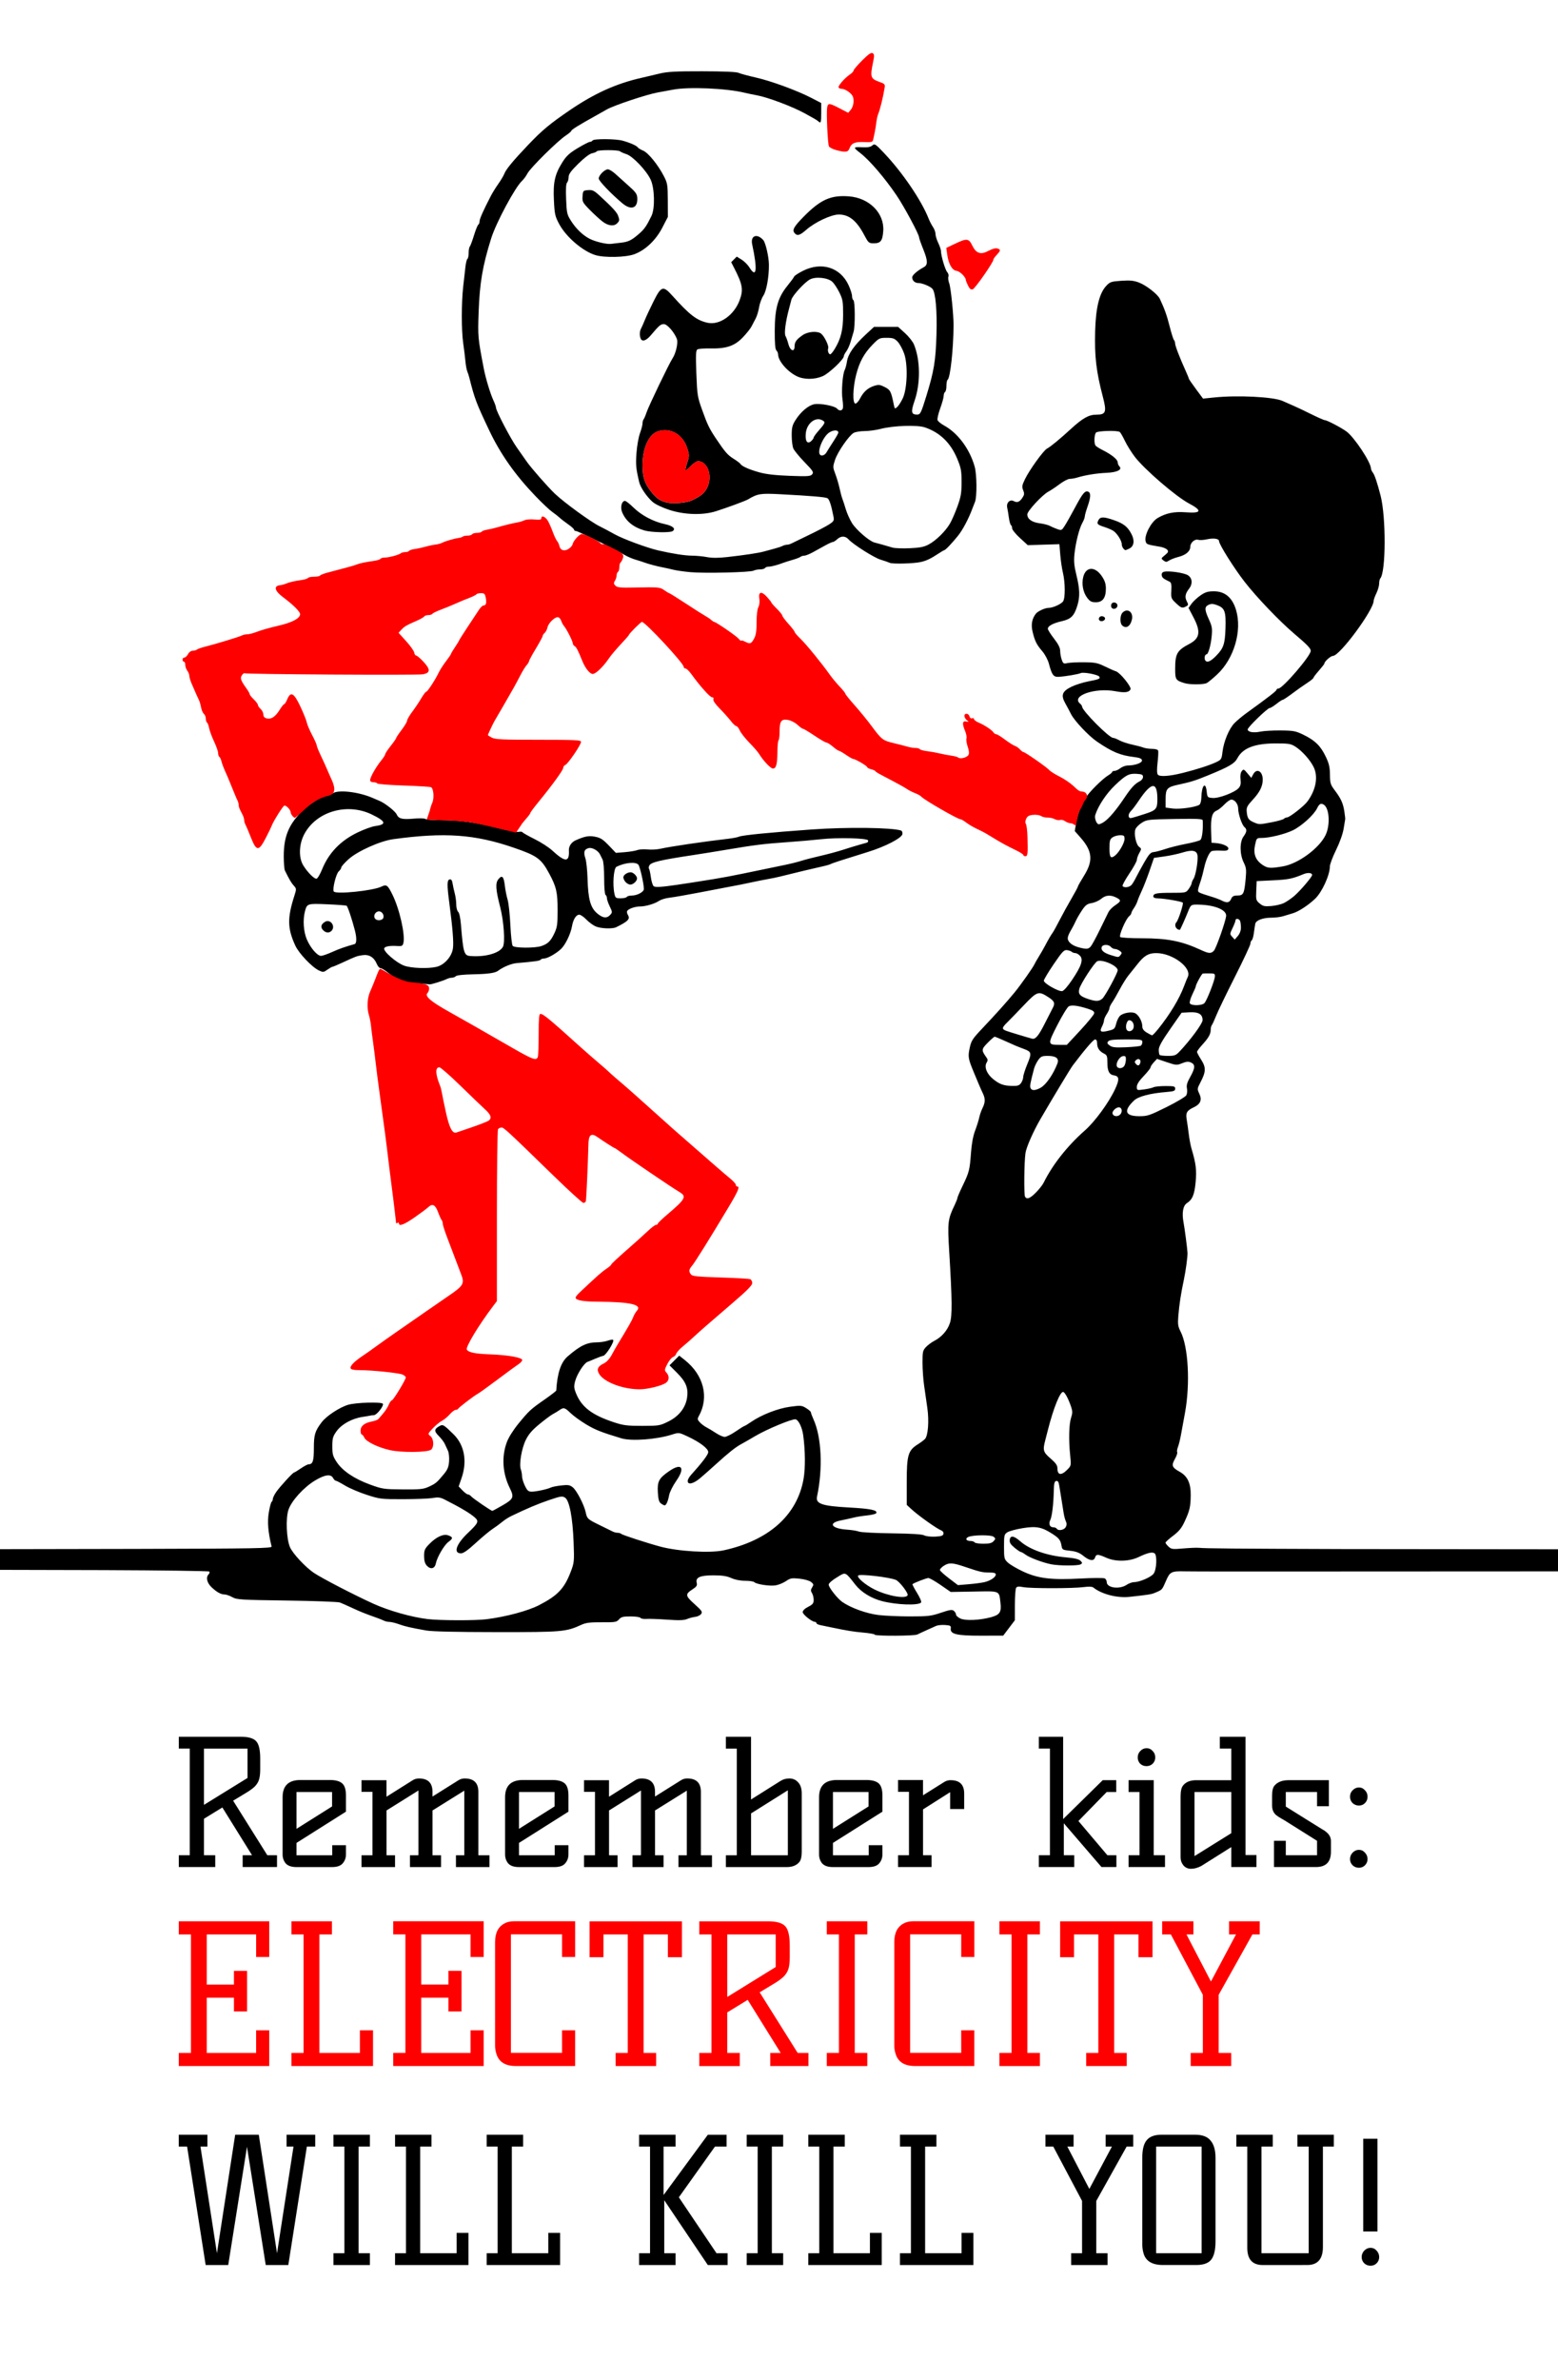 <?xml version="1.0" encoding="UTF-8" standalone="no"?>
<!-- Created with Inkscape (http://www.inkscape.org/) -->

<svg
   width="57mm"
   height="87mm"
   viewBox="0 0 57 87"
   version="1.1"
   id="svg5"
   xml:space="preserve"
   inkscape:version="1.2.1 (9c6d41e410, 2022-07-14, custom)"
   sodipodi:docname="electricity_will_kill_you_sticker.svg"
   inkscape:export-filename="electricity_will_kill_you_sticker.pdf"
   inkscape:export-xdpi="352.051"
   inkscape:export-ydpi="352.051"
   xmlns:inkscape="http://www.inkscape.org/namespaces/inkscape"
   xmlns:sodipodi="http://sodipodi.sourceforge.net/DTD/sodipodi-0.dtd"
   xmlns="http://www.w3.org/2000/svg"
   xmlns:svg="http://www.w3.org/2000/svg"><sodipodi:namedview
     id="namedview7"
     pagecolor="#ffffff"
     bordercolor="#000000"
     borderopacity="0.25"
     inkscape:showpageshadow="2"
     inkscape:pageopacity="0.0"
     inkscape:pagecheckerboard="0"
     inkscape:deskcolor="#d1d1d1"
     inkscape:document-units="mm"
     showgrid="false"
     inkscape:zoom="8"
     inkscape:cx="133.5"
     inkscape:cy="238.875"
     inkscape:window-width="1898"
     inkscape:window-height="1355"
     inkscape:window-x="0"
     inkscape:window-y="0"
     inkscape:window-maximized="0"
     inkscape:current-layer="layer1" /><defs
     id="defs2" /><g
     inkscape:label="Layer 1"
     inkscape:groupmode="layer"
     id="layer1"><g
       id="g359"
       transform="matrix(1.376,0,0,1.376,-10.875,-4.695)"><g
         id="g573"
         transform="matrix(0.43,0,0,0.43,-13.674,-12.657)"><path
           style="fill:#000000;stroke-width:0.085"
           d="m 104.266,138.359 c -0.035,-0.035 -0.356,-0.089 -0.713,-0.121 -0.611,-0.054 -0.995,-0.117 -2.004,-0.327 -0.233,-0.049 -0.528,-0.11 -0.656,-0.137 -0.128,-0.026 -0.233,-0.082 -0.233,-0.123 0,-0.041 -0.039,-0.075 -0.086,-0.075 -0.188,0 -0.76,-0.454 -0.76,-0.602 0,-0.097 0.128,-0.222 0.339,-0.329 0.281,-0.143 0.339,-0.216 0.339,-0.426 0,-0.139 -0.047,-0.329 -0.105,-0.422 -0.085,-0.135 -0.083,-0.204 0.011,-0.353 0.103,-0.165 0.096,-0.202 -0.066,-0.332 -0.103,-0.084 -0.411,-0.171 -0.715,-0.204 -0.479,-0.051 -0.565,-0.036 -0.84,0.151 -0.169,0.114 -0.457,0.232 -0.642,0.262 -0.364,0.058 -1.186,-0.067 -1.32,-0.201 -0.046,-0.046 -0.3,-0.083 -0.565,-0.083 -0.299,0 -0.622,-0.064 -0.851,-0.167 -0.274,-0.124 -0.556,-0.168 -1.091,-0.169 -0.84,-0.002 -1.133,0.127 -1.049,0.463 0.041,0.164 -0.006,0.237 -0.252,0.397 -0.472,0.307 -0.461,0.398 0.116,0.916 0.458,0.412 0.506,0.483 0.408,0.614 -0.061,0.081 -0.225,0.161 -0.365,0.176 -0.14,0.015 -0.368,0.076 -0.508,0.135 -0.19,0.08 -0.501,0.089 -1.228,0.037 -0.536,-0.038 -1.113,-0.059 -1.283,-0.045 -0.17,0.013 -0.334,-0.016 -0.365,-0.065 -0.03,-0.049 -0.306,-0.089 -0.612,-0.089 -0.466,0 -0.583,0.03 -0.716,0.184 -0.146,0.168 -0.237,0.183 -1.065,0.177 -0.712,-0.005 -0.979,0.027 -1.247,0.15 -0.964,0.442 -1.177,0.461 -5.252,0.458 -2.5,-0.002 -3.999,-0.036 -4.36,-0.101 -0.975,-0.174 -1.305,-0.25 -1.693,-0.39 -0.21,-0.076 -0.467,-0.138 -0.573,-0.139 -0.105,-8.5e-4 -0.258,-0.034 -0.339,-0.075 -0.081,-0.04 -0.28,-0.121 -0.443,-0.178 -0.725,-0.257 -1.008,-0.37 -1.524,-0.61 -0.303,-0.141 -0.643,-0.292 -0.757,-0.336 -0.113,-0.044 -1.591,-0.099 -3.284,-0.122 -2.856,-0.039 -3.099,-0.054 -3.373,-0.208 -0.163,-0.091 -0.373,-0.166 -0.468,-0.166 -0.235,0 -0.49,-0.14 -0.817,-0.45 -0.287,-0.272 -0.362,-0.615 -0.175,-0.802 0.055,-0.055 0.071,-0.129 0.035,-0.165 -0.036,-0.036 -2.957,-0.076 -6.493,-0.089 l -9.895,-0.024 v -0.632 -0.632 l 11.871,-0.022 c 7.42,-0.019 8.399,-0.036 8.372,-0.149 -0.218,-0.877 -0.271,-1.519 -0.174,-2.098 0.057,-0.339 0.136,-0.637 0.175,-0.661 0.04,-0.025 0.072,-0.102 0.072,-0.171 0,-0.07 0.091,-0.26 0.201,-0.423 0.222,-0.326 1.039,-1.219 1.117,-1.219 0.027,0 0.215,-0.114 0.418,-0.254 0.203,-0.14 0.421,-0.254 0.485,-0.254 0.253,0 0.319,-0.206 0.319,-0.995 0,-0.833 0.067,-1.055 0.487,-1.607 0.292,-0.384 1.102,-0.916 1.634,-1.074 0.477,-0.142 2.068,-0.188 2.145,-0.063 0.074,0.12 -0.369,0.691 -0.545,0.702 -0.091,0.006 -0.195,0.019 -0.23,0.029 -0.035,0.01 -0.255,0.047 -0.49,0.083 -0.646,0.097 -1.29,0.453 -1.596,0.881 -0.231,0.323 -0.263,0.436 -0.264,0.932 -2.5e-4,0.493 0.034,0.616 0.269,0.972 0.362,0.547 1.087,1.037 2.059,1.391 0.772,0.281 0.854,0.293 2.032,0.302 1.081,0.008 1.274,-0.012 1.614,-0.169 0.42,-0.194 0.495,-0.257 0.926,-0.778 0.227,-0.274 0.294,-0.44 0.32,-0.786 0.018,-0.241 -0.013,-0.537 -0.07,-0.658 -0.057,-0.121 -0.146,-0.313 -0.198,-0.427 -0.052,-0.114 -0.221,-0.335 -0.377,-0.491 -0.299,-0.301 -0.282,-0.426 0.085,-0.622 0.179,-0.096 0.244,-0.054 0.834,0.524 0.676,0.663 0.859,1.662 0.497,2.708 l -0.178,0.515 0.237,0.247 c 0.13,0.136 0.282,0.247 0.337,0.247 0.055,0 0.148,0.056 0.205,0.125 0.1,0.121 1.227,0.891 1.304,0.891 0.021,0 0.308,-0.156 0.638,-0.346 0.672,-0.388 0.719,-0.5 0.439,-1.064 -0.451,-0.909 -0.516,-1.941 -0.179,-2.843 0.108,-0.288 0.401,-0.753 0.721,-1.143 0.651,-0.794 0.742,-0.878 1.63,-1.497 0.384,-0.268 0.7,-0.513 0.702,-0.544 0.065,-1.081 0.286,-1.744 0.704,-2.105 0.781,-0.674 1.19,-0.87 1.827,-0.872 0.206,-8.5e-4 0.501,-0.047 0.654,-0.102 0.153,-0.056 0.304,-0.076 0.334,-0.046 0.092,0.092 -0.441,0.949 -0.611,0.982 -0.088,0.017 -0.312,0.097 -0.498,0.178 -0.186,0.081 -0.402,0.17 -0.479,0.197 -0.209,0.073 -0.646,0.752 -0.761,1.182 -0.086,0.322 -0.079,0.432 0.048,0.75 0.345,0.864 0.995,1.358 2.386,1.812 0.554,0.181 0.803,0.211 1.717,0.209 1.032,-0.002 1.088,-0.011 1.619,-0.275 0.645,-0.32 1.055,-0.845 1.149,-1.469 0.088,-0.586 -0.071,-0.982 -0.614,-1.524 l -0.472,-0.472 0.3,-0.3 0.3,-0.3 0.342,0.271 c 1.174,0.93 1.518,2.302 0.869,3.467 -0.097,0.174 -0.089,0.222 0.069,0.389 0.099,0.105 0.283,0.243 0.409,0.307 0.127,0.064 0.389,0.222 0.584,0.352 0.195,0.129 0.438,0.235 0.54,0.235 0.102,0 0.409,-0.152 0.682,-0.339 0.273,-0.186 0.518,-0.339 0.545,-0.339 0.027,0 0.214,-0.113 0.415,-0.252 0.635,-0.437 1.643,-0.829 2.399,-0.932 0.66,-0.09 0.72,-0.085 0.995,0.085 0.161,0.099 0.293,0.216 0.293,0.259 0,0.043 0.073,0.24 0.162,0.438 0.498,1.107 0.586,3.026 0.217,4.768 -0.095,0.447 0.306,0.583 1.992,0.675 1.334,0.073 1.78,0.168 1.664,0.355 -0.028,0.045 -0.285,0.106 -0.572,0.136 -0.287,0.03 -0.659,0.09 -0.828,0.134 -0.169,0.043 -0.526,0.122 -0.794,0.176 -0.807,0.16 -0.565,0.505 0.401,0.568 0.28,0.018 0.609,0.072 0.731,0.119 0.122,0.047 1.036,0.096 2.032,0.108 1.22,0.015 1.874,0.056 2.003,0.126 0.107,0.057 0.408,0.092 0.676,0.078 0.382,-0.02 0.49,-0.057 0.512,-0.174 0.016,-0.085 -0.038,-0.173 -0.126,-0.206 -0.28,-0.104 -1.424,-0.918 -1.869,-1.329 l -0.275,-0.254 v -1.426 c 0,-1.636 0.087,-1.935 0.666,-2.301 0.178,-0.112 0.384,-0.264 0.457,-0.338 0.196,-0.196 0.267,-1.106 0.15,-1.928 -0.055,-0.388 -0.145,-1.01 -0.199,-1.382 -0.054,-0.373 -0.099,-1.008 -0.099,-1.411 -7.6e-4,-0.667 0.018,-0.755 0.211,-0.961 0.116,-0.125 0.345,-0.296 0.508,-0.38 0.461,-0.239 0.824,-0.648 0.973,-1.098 0.152,-0.459 0.144,-1.396 -0.041,-4.431 -0.11,-1.805 -0.087,-1.992 0.346,-2.889 0.088,-0.183 0.161,-0.371 0.161,-0.417 0,-0.046 0.148,-0.391 0.33,-0.767 0.399,-0.829 0.433,-0.963 0.511,-2.038 0.04,-0.547 0.129,-1.027 0.254,-1.355 0.106,-0.279 0.22,-0.644 0.255,-0.809 0.034,-0.166 0.125,-0.429 0.203,-0.585 0.172,-0.345 0.178,-0.578 0.024,-0.9 -0.065,-0.135 -0.173,-0.379 -0.242,-0.542 -0.068,-0.163 -0.204,-0.487 -0.301,-0.72 -0.369,-0.881 -0.391,-1.003 -0.276,-1.543 0.097,-0.458 0.17,-0.57 0.797,-1.232 0.846,-0.894 1.507,-1.63 1.979,-2.206 0.392,-0.478 1.146,-1.547 1.234,-1.749 0.03,-0.07 0.15,-0.279 0.266,-0.466 0.116,-0.186 0.281,-0.472 0.367,-0.635 0.215,-0.41 0.383,-0.697 0.493,-0.847 0.052,-0.07 0.241,-0.413 0.42,-0.762 0.179,-0.349 0.508,-0.947 0.731,-1.328 0.223,-0.381 0.405,-0.721 0.405,-0.755 0,-0.034 0.171,-0.337 0.381,-0.673 0.575,-0.922 0.521,-1.514 -0.216,-2.351 l -0.358,-0.406 0.088,-0.524 c 0.084,-0.497 0.267,-0.973 0.593,-1.54 0.181,-0.315 1.044,-1.174 1.379,-1.371 0.137,-0.081 0.249,-0.177 0.249,-0.213 0,-0.036 0.067,-0.067 0.148,-0.068 0.082,-10e-4 0.243,-0.076 0.36,-0.167 0.116,-0.091 0.326,-0.167 0.466,-0.168 0.462,-0.004 0.902,-0.168 0.872,-0.324 -0.02,-0.104 -0.152,-0.158 -0.492,-0.199 -0.847,-0.102 -1.34,-0.307 -2.285,-0.949 -0.516,-0.351 -1.402,-1.289 -1.61,-1.704 -0.093,-0.186 -0.245,-0.471 -0.338,-0.634 -0.304,-0.532 -0.221,-0.768 0.371,-1.058 0.241,-0.118 0.716,-0.267 1.055,-0.332 0.659,-0.126 0.738,-0.161 0.656,-0.293 -0.075,-0.121 -0.964,-0.291 -1.134,-0.217 -0.172,0.075 -0.962,0.209 -1.366,0.232 -0.331,0.019 -0.424,-0.105 -0.614,-0.821 -0.061,-0.23 -0.242,-0.568 -0.408,-0.762 -0.355,-0.414 -0.46,-0.628 -0.599,-1.207 -0.104,-0.436 -0.04,-0.793 0.2,-1.107 0.117,-0.154 0.568,-0.362 0.784,-0.362 0.258,0 0.747,-0.213 0.893,-0.389 0.151,-0.182 0.148,-1.166 -0.005,-1.804 -0.06,-0.249 -0.132,-0.743 -0.161,-1.098 l -0.052,-0.645 -0.978,0.03 -0.978,0.03 -0.483,-0.441 c -0.265,-0.243 -0.483,-0.511 -0.483,-0.597 0,-0.086 -0.033,-0.176 -0.073,-0.201 -0.04,-0.025 -0.097,-0.227 -0.128,-0.45 -0.03,-0.223 -0.077,-0.503 -0.104,-0.624 -0.068,-0.302 0.163,-0.536 0.401,-0.409 0.217,0.116 0.365,0.058 0.543,-0.214 0.118,-0.18 0.125,-0.258 0.042,-0.459 -0.087,-0.209 -0.072,-0.302 0.111,-0.68 0.275,-0.57 1.144,-1.774 1.364,-1.891 0.226,-0.12 0.783,-0.578 1.475,-1.213 0.729,-0.669 1.11,-0.883 1.576,-0.883 0.594,0 0.65,-0.157 0.398,-1.118 -0.406,-1.548 -0.515,-2.477 -0.473,-4.033 0.039,-1.454 0.257,-2.349 0.685,-2.806 0.232,-0.248 0.304,-0.272 0.932,-0.315 0.538,-0.037 0.767,-0.014 1.094,0.109 0.444,0.167 1.155,0.722 1.289,1.006 0.291,0.621 0.436,1.026 0.605,1.698 0.106,0.419 0.225,0.798 0.266,0.842 0.041,0.044 0.074,0.142 0.074,0.218 0,0.143 0.289,0.893 0.643,1.672 0.112,0.246 0.203,0.47 0.203,0.498 0,0.028 0.198,0.318 0.44,0.644 l 0.44,0.593 0.682,-0.07 c 1.463,-0.151 3.679,-0.039 4.238,0.215 0.186,0.085 0.491,0.219 0.677,0.298 0.186,0.079 0.677,0.312 1.09,0.517 0.413,0.205 0.795,0.373 0.849,0.373 0.131,0 1,0.455 1.33,0.696 0.487,0.355 1.507,1.894 1.517,2.288 0.002,0.059 0.056,0.178 0.122,0.264 0.109,0.143 0.266,0.614 0.472,1.409 0.344,1.329 0.332,4.724 -0.017,5.118 -0.039,0.044 -0.071,0.189 -0.071,0.322 0,0.133 -0.076,0.399 -0.169,0.592 -0.093,0.193 -0.169,0.402 -0.169,0.465 0,0.573 -2.096,3.41 -2.519,3.41 -0.142,0 -0.529,0.347 -0.529,0.474 0,0.027 -0.152,0.223 -0.339,0.435 -0.186,0.212 -0.339,0.414 -0.339,0.449 0,0.035 -0.181,0.181 -0.402,0.324 -0.221,0.143 -0.631,0.432 -0.91,0.643 -0.279,0.211 -0.541,0.384 -0.58,0.384 -0.04,5.1e-4 -0.217,0.115 -0.393,0.255 -0.176,0.14 -0.363,0.254 -0.414,0.254 -0.138,0 -1.364,1.188 -1.364,1.321 0,0.167 0.358,0.23 0.79,0.138 0.207,-0.044 0.771,-0.076 1.254,-0.071 0.805,0.008 0.922,0.031 1.427,0.279 0.702,0.344 1.039,0.678 1.356,1.341 0.202,0.422 0.254,0.649 0.259,1.111 0.005,0.525 0.033,0.617 0.293,0.962 0.386,0.511 0.521,0.808 0.597,1.312 0.035,0.233 0.059,0.447 0.053,0.476 -0.006,0.029 -0.05,0.293 -0.097,0.587 -0.051,0.32 -0.239,0.847 -0.469,1.317 -0.211,0.43 -0.383,0.888 -0.383,1.016 0,0.533 -0.482,1.588 -0.913,1.997 -0.426,0.405 -1.014,0.788 -1.373,0.896 -0.163,0.049 -0.432,0.131 -0.599,0.181 -0.166,0.051 -0.487,0.092 -0.714,0.092 -0.542,0 -0.97,0.16 -1.014,0.378 -0.019,0.095 -0.058,0.353 -0.087,0.573 -0.029,0.22 -0.088,0.422 -0.132,0.449 -0.044,0.027 -0.08,0.119 -0.08,0.203 0,0.085 -0.431,1.006 -0.958,2.048 -0.527,1.042 -1.049,2.123 -1.16,2.402 -0.111,0.279 -0.233,0.544 -0.27,0.588 -0.037,0.044 -0.068,0.171 -0.068,0.281 0,0.269 -0.13,0.5 -0.52,0.928 -0.18,0.197 -0.327,0.396 -0.327,0.442 0,0.046 0.117,0.266 0.26,0.489 0.303,0.473 0.295,0.738 -0.044,1.386 -0.209,0.4 -0.211,0.42 -0.074,0.708 0.18,0.378 0.075,0.642 -0.334,0.836 -0.439,0.208 -0.517,0.341 -0.446,0.757 0.034,0.197 0.092,0.607 0.129,0.909 0.037,0.303 0.113,0.703 0.168,0.889 0.277,0.926 0.326,1.326 0.256,2.071 -0.073,0.778 -0.198,1.077 -0.545,1.304 -0.238,0.156 -0.314,0.608 -0.201,1.199 0.067,0.353 0.226,1.568 0.243,1.86 0.013,0.224 -0.106,1.111 -0.224,1.666 -0.183,0.859 -0.286,1.532 -0.343,2.236 -0.042,0.513 -0.021,0.654 0.139,0.968 0.481,0.943 0.604,3.227 0.271,5.035 -0.094,0.512 -0.21,1.141 -0.257,1.397 -0.047,0.256 -0.127,0.574 -0.178,0.706 -0.051,0.132 -0.071,0.275 -0.044,0.318 0.026,0.043 -0.038,0.232 -0.144,0.421 -0.227,0.404 -0.182,0.519 0.305,0.792 0.479,0.268 0.683,0.707 0.674,1.447 -0.009,0.715 -0.062,0.944 -0.376,1.623 -0.187,0.404 -0.349,0.604 -0.712,0.878 -0.259,0.195 -0.471,0.387 -0.471,0.426 0,0.039 0.085,0.15 0.188,0.247 0.173,0.161 0.248,0.17 0.91,0.112 0.397,-0.035 0.836,-0.053 0.976,-0.039 0.405,0.039 2.125,0.054 8.826,0.076 l 20.114,0.021 v 0.677 0.677 l -21.427,0.01 c -4.179,0.006 -7.945,0.002 -8.368,-0.008 -0.859,-0.02 -0.943,0.02 -1.183,0.573 -0.258,0.593 -0.226,0.559 -0.715,0.763 -0.201,0.084 -0.413,0.117 -1.543,0.24 -0.77,0.084 -1.734,-0.166 -2.246,-0.582 -0.066,-0.054 -0.288,-0.061 -0.593,-0.021 -0.659,0.089 -3.277,0.09 -3.734,0.002 -0.283,-0.055 -0.386,-0.044 -0.443,0.047 -0.041,0.065 -0.075,0.541 -0.076,1.059 l -10e-4,0.941 -0.36,0.475 -0.36,0.475 -1.363,0.003 c -1.519,0.003 -1.928,-0.095 -1.88,-0.45 0.022,-0.16 -0.021,-0.186 -0.351,-0.209 -0.207,-0.015 -0.454,0.009 -0.55,0.053 -0.096,0.044 -0.365,0.165 -0.598,0.269 -0.233,0.104 -0.489,0.223 -0.57,0.265 -0.178,0.091 -2.55,0.102 -2.64,0.012 z M 80.278,137.412 c 1.213,-0.156 2.547,-0.515 3.238,-0.871 1.151,-0.593 1.561,-1.026 1.959,-2.072 0.209,-0.55 0.217,-0.63 0.173,-1.803 -0.057,-1.529 -0.259,-2.587 -0.527,-2.762 -0.171,-0.112 -0.263,-0.099 -0.981,0.144 -0.698,0.236 -1.34,0.507 -2.357,0.995 -0.162,0.078 -0.409,0.238 -0.55,0.356 -0.141,0.118 -0.409,0.314 -0.595,0.436 -0.186,0.122 -0.654,0.511 -1.039,0.865 -0.483,0.444 -0.766,0.643 -0.913,0.643 -0.498,0 -0.299,-0.575 0.441,-1.275 0.631,-0.597 0.679,-0.709 0.408,-0.946 -0.3,-0.263 -0.88,-0.607 -1.855,-1.101 -0.277,-0.14 -0.407,-0.157 -0.762,-0.097 -0.235,0.04 -1.057,0.072 -1.825,0.073 -1.346,0.001 -1.428,-0.008 -2.244,-0.273 -0.466,-0.151 -1.068,-0.408 -1.338,-0.572 -0.27,-0.164 -0.526,-0.297 -0.569,-0.297 -0.043,0 -0.118,-0.076 -0.168,-0.169 -0.138,-0.257 -0.499,-0.21 -1.097,0.145 -0.705,0.418 -1.476,1.265 -1.662,1.824 -0.175,0.527 -0.124,1.787 0.092,2.299 0.167,0.394 0.945,1.232 1.48,1.594 0.487,0.329 2.475,1.359 3.684,1.908 0.948,0.43 2.352,0.828 3.344,0.947 0.767,0.092 2.975,0.098 3.663,0.009 z m -3.71,-3.312 c -0.115,-0.128 -0.165,-0.305 -0.165,-0.592 0,-0.362 0.038,-0.45 0.326,-0.744 0.437,-0.447 0.876,-0.644 1.18,-0.528 0.289,0.11 0.289,0.185 -0.004,0.402 -0.263,0.194 -0.698,0.941 -0.778,1.335 -0.066,0.323 -0.328,0.382 -0.559,0.127 z m 34.878,3.192 c 0.556,-0.149 0.666,-0.314 0.595,-0.901 -0.091,-0.756 0.002,-0.717 -1.633,-0.688 l -1.443,0.026 -0.623,-0.431 c -0.343,-0.237 -0.684,-0.431 -0.759,-0.431 -0.122,0 -0.904,0.304 -0.982,0.381 -0.017,0.017 0.112,0.264 0.287,0.548 0.189,0.306 0.287,0.546 0.241,0.59 -0.199,0.188 -1.512,0.139 -2.406,-0.09 -0.672,-0.173 -1.296,-0.556 -1.655,-1.018 -0.603,-0.776 -0.603,-0.776 -1,-0.539 -0.413,0.246 -0.648,0.441 -0.648,0.537 0,0.174 0.54,0.861 0.839,1.069 0.533,0.369 1.485,0.714 2.231,0.807 0.381,0.048 1.257,0.087 1.946,0.087 1.135,0 1.317,-0.021 1.923,-0.226 0.557,-0.188 0.692,-0.208 0.802,-0.117 0.073,0.06 0.132,0.164 0.132,0.23 0,0.066 0.124,0.177 0.275,0.246 0.313,0.143 1.181,0.106 1.875,-0.079 z m -5.145,-1.363 c 0.05,-0.131 -0.498,-0.846 -0.724,-0.944 -0.385,-0.167 -2.224,-0.382 -2.334,-0.273 -0.11,0.109 0.448,0.585 1.016,0.866 0.817,0.404 1.947,0.599 2.042,0.351 z M 119.838,135.29 c 0.14,-0.092 0.349,-0.169 0.466,-0.169 0.341,-0.001 1.046,-0.305 1.207,-0.521 0.189,-0.254 0.228,-1.156 0.054,-1.263 -0.151,-0.093 -0.436,-0.025 -0.981,0.235 -0.596,0.284 -1.422,0.3 -2.005,0.04 -0.51,-0.228 -0.619,-0.23 -0.688,-0.015 -0.077,0.244 -0.341,0.209 -0.72,-0.095 -0.251,-0.202 -0.446,-0.277 -0.821,-0.318 -0.465,-0.05 -0.493,-0.066 -0.533,-0.307 -0.058,-0.346 -0.154,-0.472 -0.557,-0.733 -0.659,-0.427 -0.999,-0.493 -1.838,-0.358 -0.41,0.066 -0.838,0.181 -0.953,0.255 -0.195,0.128 -0.208,0.183 -0.208,0.892 0,0.715 0.013,0.768 0.233,0.976 0.128,0.121 0.54,0.365 0.915,0.543 0.935,0.442 1.757,0.545 3.579,0.447 0.76,-0.041 1.436,-0.044 1.503,-0.007 0.067,0.037 0.121,0.14 0.121,0.229 0,0.355 0.783,0.464 1.228,0.169 z m -4.658,-1.271 c -0.526,-0.105 -1.329,-0.405 -1.583,-0.592 -0.126,-0.093 -0.26,-0.169 -0.298,-0.169 -0.038,0 -0.213,-0.119 -0.389,-0.264 -0.246,-0.203 -0.314,-0.315 -0.294,-0.487 0.034,-0.289 0.255,-0.257 0.654,0.094 0.578,0.508 1.641,0.884 2.785,0.986 0.554,0.049 0.832,0.113 0.931,0.213 0.125,0.125 0.127,0.152 0.015,0.222 -0.15,0.095 -1.337,0.093 -1.821,-0.003 z m -4.105,1.097 c 0.371,-0.095 0.677,-0.306 0.677,-0.466 0,-0.089 -0.107,-0.122 -0.396,-0.122 -0.42,0 -0.589,-0.039 -1.467,-0.337 -0.812,-0.276 -1.017,-0.289 -1.34,-0.087 -0.155,0.097 -0.267,0.222 -0.249,0.279 0.018,0.057 0.275,0.288 0.571,0.513 l 0.539,0.41 0.684,-0.057 c 0.376,-0.031 0.817,-0.091 0.98,-0.132 z m -16.159,-1.957 c 2.804,-0.609 4.559,-2.176 4.951,-4.42 0.115,-0.658 0.107,-1.716 -0.02,-2.677 -0.065,-0.493 -0.29,-0.964 -0.478,-1 -0.207,-0.04 -1.765,0.606 -2.476,1.026 -0.326,0.193 -0.726,0.423 -0.889,0.51 -0.349,0.188 -0.79,0.539 -1.586,1.264 -0.319,0.29 -0.749,0.67 -0.957,0.844 -0.407,0.342 -0.759,0.42 -0.759,0.169 0,-0.082 0.086,-0.244 0.191,-0.36 0.718,-0.796 1.079,-1.274 1.079,-1.428 0,-0.22 -0.513,-0.61 -1.266,-0.963 -0.545,-0.255 -0.548,-0.255 -0.974,-0.12 -0.96,0.305 -2.508,0.42 -3.13,0.232 -1.243,-0.375 -1.613,-0.522 -2.175,-0.859 -0.355,-0.213 -0.789,-0.527 -0.965,-0.699 -0.359,-0.349 -0.431,-0.367 -0.7,-0.178 -0.104,0.073 -0.284,0.182 -0.4,0.242 -0.116,0.06 -0.487,0.336 -0.824,0.613 -0.46,0.378 -0.673,0.625 -0.85,0.988 -0.259,0.529 -0.421,1.503 -0.303,1.819 0.04,0.108 0.073,0.296 0.073,0.418 0,0.122 0.08,0.386 0.177,0.587 0.148,0.306 0.217,0.365 0.422,0.365 0.275,0 0.979,-0.153 1.191,-0.259 0.076,-0.038 0.362,-0.095 0.635,-0.125 0.422,-0.048 0.529,-0.03 0.712,0.115 0.24,0.189 0.702,1.08 0.799,1.539 0.085,0.404 0.116,0.432 0.866,0.797 0.362,0.176 0.725,0.355 0.806,0.397 0.081,0.042 0.216,0.076 0.301,0.076 0.085,0 0.19,0.033 0.234,0.073 0.077,0.07 1.612,0.568 2.409,0.782 1.103,0.296 3.073,0.412 3.907,0.231 z m -3.866,-2.898 c -0.124,-0.091 -0.168,-0.25 -0.194,-0.699 -0.037,-0.669 0.068,-0.863 0.704,-1.301 0.775,-0.533 1.005,-0.211 0.433,0.607 -0.207,0.296 -0.404,0.69 -0.438,0.876 -0.069,0.378 -0.181,0.634 -0.28,0.634 -0.036,0 -0.138,-0.053 -0.227,-0.118 z m 20.565,2.331 c 0.132,-0.146 0.132,-0.166 0.003,-0.273 -0.158,-0.132 -1.327,-0.117 -1.582,0.019 -0.194,0.104 -0.109,0.241 0.151,0.241 0.111,0 0.225,0.038 0.254,0.085 0.029,0.047 0.273,0.085 0.542,0.085 0.37,0 0.525,-0.039 0.632,-0.157 z m 4.462,-0.869 c 0.068,-0.127 0.07,-0.233 0.008,-0.36 -0.048,-0.099 -0.111,-0.332 -0.138,-0.519 -0.028,-0.186 -0.088,-0.567 -0.135,-0.847 -0.046,-0.279 -0.106,-0.653 -0.134,-0.83 -0.036,-0.238 -0.085,-0.315 -0.188,-0.295 -0.111,0.021 -0.141,0.145 -0.152,0.618 -0.018,0.821 -0.109,1.573 -0.216,1.792 -0.117,0.239 -0.033,0.45 0.178,0.45 0.092,0 0.191,0.038 0.219,0.085 0.095,0.154 0.456,0.092 0.556,-0.095 z m 0.089,-3.543 c 0.25,-0.25 0.251,-0.255 0.184,-0.91 -0.097,-0.948 -0.072,-1.909 0.058,-2.305 0.092,-0.279 0.093,-0.403 0.007,-0.661 -0.163,-0.488 -0.376,-0.894 -0.488,-0.931 -0.184,-0.06 -0.609,0.988 -0.953,2.349 -0.041,0.163 -0.116,0.453 -0.166,0.645 -0.159,0.607 -0.124,0.724 0.332,1.117 0.319,0.275 0.423,0.423 0.423,0.6 0,0.431 0.231,0.468 0.603,0.097 z m -1.934,-17.128 c 0.197,-0.198 0.414,-0.475 0.482,-0.614 0.546,-1.106 1.468,-2.274 2.544,-3.221 0.624,-0.549 1.476,-1.712 1.866,-2.546 0.286,-0.611 0.269,-0.811 -0.071,-0.862 -0.285,-0.043 -0.4,-0.263 -0.4,-0.767 0,-0.417 -0.024,-0.483 -0.21,-0.576 -0.285,-0.142 -0.425,-0.351 -0.425,-0.636 0,-0.152 -0.045,-0.238 -0.124,-0.238 -0.104,0 -0.632,0.614 -1.385,1.609 -0.136,0.179 -1.217,1.973 -1.991,3.302 -0.45,0.774 -0.881,1.752 -0.932,2.119 -0.08,0.567 -0.099,2.57 -0.025,2.688 0.114,0.184 0.305,0.11 0.67,-0.258 z m 5.209,-4.821 c 0.139,-0.139 0.128,-0.378 -0.021,-0.435 -0.18,-0.069 -0.51,0.226 -0.444,0.397 0.063,0.164 0.319,0.185 0.466,0.039 z m 2.869,-0.461 c 0.624,-0.309 1.175,-0.638 1.224,-0.73 0.049,-0.092 0.067,-0.283 0.038,-0.424 -0.039,-0.193 0.011,-0.368 0.203,-0.708 0.31,-0.55 0.322,-0.765 0.048,-0.89 -0.161,-0.074 -0.282,-0.064 -0.551,0.044 -0.33,0.132 -0.369,0.13 -0.948,-0.066 l -0.604,-0.203 -0.2,0.216 c -0.11,0.119 -0.2,0.258 -0.2,0.31 -5e-5,0.051 -0.191,0.292 -0.423,0.535 -0.289,0.301 -0.423,0.512 -0.423,0.664 0,0.22 0.006,0.222 0.445,0.163 0.244,-0.033 0.509,-0.094 0.587,-0.135 0.078,-0.041 0.412,-0.075 0.741,-0.075 0.533,0 0.598,0.018 0.598,0.162 0,0.138 -0.079,0.168 -0.529,0.205 -1.022,0.082 -1.751,0.274 -2.021,0.532 -0.664,0.636 -0.55,0.964 0.336,0.964 0.501,0 0.635,-0.045 1.679,-0.563 z m -7.786,-1.194 c 0.336,-0.185 0.785,-0.833 1.039,-1.499 0.117,-0.309 -0.085,-0.469 -0.592,-0.469 -0.363,0 -0.433,0.031 -0.597,0.26 -0.102,0.143 -0.217,0.381 -0.256,0.529 -0.23,0.873 -0.267,1.069 -0.22,1.192 0.068,0.176 0.29,0.172 0.626,-0.013 z m -1.208,-0.294 c 0.072,-0.103 0.132,-0.27 0.132,-0.369 0,-0.1 0.114,-0.459 0.254,-0.798 0.28,-0.679 0.264,-0.758 -0.194,-0.93 -0.475,-0.178 -0.598,-0.23 -1.186,-0.499 -0.316,-0.145 -0.604,-0.263 -0.639,-0.263 -0.035,0 -0.23,0.17 -0.434,0.378 -0.393,0.401 -0.397,0.452 -0.068,0.913 0.082,0.115 0.084,0.184 0.005,0.309 -0.164,0.263 0.011,0.703 0.405,1.02 0.403,0.324 0.651,0.411 1.195,0.421 0.32,0.006 0.423,-0.03 0.529,-0.181 z m 6.394,-1.076 c 0.048,-0.09 0.088,-0.264 0.088,-0.387 0,-0.183 -0.034,-0.218 -0.19,-0.196 -0.209,0.03 -0.445,0.429 -0.37,0.625 0.068,0.176 0.37,0.15 0.472,-0.042 z m 0.97,-0.147 c 0.078,-0.204 -0.083,-0.335 -0.245,-0.2 -0.1,0.083 -0.109,0.137 -0.036,0.225 0.128,0.154 0.215,0.146 0.281,-0.025 z m 2.441,-0.727 c 0.697,-0.742 1.418,-1.725 1.418,-1.933 0,-0.365 -0.248,-0.514 -0.809,-0.484 l -0.489,0.026 -0.706,1.012 c -0.518,0.743 -0.706,1.083 -0.706,1.277 0,0.146 0.025,0.29 0.056,0.321 0.031,0.031 0.263,0.056 0.516,0.056 0.409,0 0.488,-0.03 0.718,-0.275 z m -2.404,-0.353 c 0.053,-0.033 0.097,-0.134 0.097,-0.224 0,-0.153 -0.067,-0.164 -1.006,-0.164 -0.762,0 -1.03,0.029 -1.105,0.119 -0.079,0.095 -0.059,0.148 0.096,0.259 0.158,0.114 0.347,0.133 1.008,0.105 0.448,-0.019 0.857,-0.062 0.91,-0.095 z m -3.742,-0.946 c 0.458,-0.493 0.844,-0.965 0.859,-1.05 0.02,-0.117 -0.07,-0.185 -0.381,-0.285 -0.615,-0.198 -1.007,-0.249 -1.185,-0.154 -0.089,0.047 -0.407,0.566 -0.707,1.153 -0.617,1.205 -0.614,1.228 0.145,1.23 l 0.437,10e-4 0.833,-0.896 z m -2.208,-0.396 c 0.218,-0.43 0.45,-0.883 0.514,-1.005 0.149,-0.284 0.097,-0.409 -0.272,-0.648 -0.617,-0.401 -0.692,-0.376 -1.528,0.501 -0.414,0.435 -0.877,0.912 -1.028,1.061 -0.335,0.33 -0.342,0.406 -0.042,0.518 0.192,0.071 1.27,0.398 1.587,0.481 0.204,0.053 0.398,-0.176 0.769,-0.908 z m 7.003,0.339 c 0.748,-0.928 1.33,-1.889 1.627,-2.688 0.078,-0.21 0.18,-0.462 0.227,-0.56 0.266,-0.562 -0.932,-1.467 -1.946,-1.471 -0.482,-0.002 -0.752,0.155 -1.16,0.676 -0.186,0.237 -0.442,0.557 -0.568,0.71 -0.126,0.153 -0.368,0.542 -0.539,0.864 -0.171,0.322 -0.382,0.687 -0.47,0.811 -0.088,0.124 -0.16,0.276 -0.16,0.339 -3.4e-4,0.063 -0.076,0.228 -0.169,0.368 -0.092,0.14 -0.168,0.316 -0.169,0.392 -3.4e-4,0.076 -0.057,0.247 -0.125,0.379 -0.165,0.319 -0.082,0.374 0.394,0.26 0.369,-0.088 0.403,-0.119 0.484,-0.442 0.048,-0.191 0.155,-0.408 0.238,-0.483 0.208,-0.186 0.727,-0.272 0.945,-0.155 0.219,0.117 0.433,0.516 0.433,0.807 0,0.154 0.08,0.266 0.275,0.385 0.151,0.092 0.301,0.168 0.333,0.168 0.032,1.7e-4 0.188,-0.162 0.348,-0.36 z m -1.499,-0.107 c 0.057,-0.229 -0.08,-0.465 -0.271,-0.465 -0.132,0 -0.245,0.361 -0.172,0.55 0.081,0.212 0.383,0.153 0.443,-0.086 z m 4.381,-1.521 c 0.149,-0.149 0.649,-1.429 0.649,-1.66 0,-0.17 -0.017,-0.177 -0.423,-0.177 -0.14,0 -0.285,0.003 -0.324,0.008 -0.067,0.007 -0.438,0.686 -0.438,0.801 0,0.03 -0.093,0.248 -0.207,0.483 -0.114,0.236 -0.186,0.483 -0.16,0.55 0.063,0.164 0.738,0.162 0.903,-0.004 z m -6.312,-0.277 c 0.178,-0.156 0.95,-1.583 0.95,-1.756 0,-0.279 -0.982,-0.705 -1.27,-0.551 -0.182,0.098 -1.006,1.363 -1.099,1.688 -0.092,0.322 0.022,0.464 0.506,0.629 0.502,0.171 0.708,0.169 0.912,-0.01 z m -1.87,-1.16 c 0.577,-0.857 0.706,-1.249 0.492,-1.485 -0.084,-0.093 -0.216,-0.17 -0.293,-0.17 -0.077,0 -0.175,-0.035 -0.22,-0.077 -0.044,-0.043 -0.176,-0.09 -0.292,-0.106 -0.185,-0.025 -0.289,0.085 -0.819,0.861 -0.334,0.489 -0.61,0.95 -0.614,1.025 -0.008,0.163 0.891,0.677 1.13,0.647 0.097,-0.012 0.346,-0.293 0.616,-0.694 z m 2.997,-1.537 c 0.096,-0.116 0.089,-0.154 -0.048,-0.254 -0.089,-0.065 -0.225,-0.118 -0.304,-0.118 -0.079,0 -0.19,-0.057 -0.248,-0.127 -0.137,-0.165 -0.499,-0.164 -0.562,10e-4 -0.074,0.194 0.117,0.368 0.552,0.502 0.503,0.155 0.479,0.155 0.611,-0.004 z m 5.775,-0.268 c 0.136,-0.15 0.699,-1.744 0.752,-2.125 0.053,-0.386 -0.679,-0.696 -1.698,-0.719 -0.474,-0.011 -0.486,-0.003 -0.666,0.455 -0.153,0.387 -0.473,1.101 -0.494,1.101 -0.242,0 -0.377,-0.295 -0.214,-0.47 0.124,-0.134 0.453,-1.147 0.392,-1.208 -0.075,-0.075 -1.1,-0.254 -1.504,-0.262 -0.212,-0.004 -0.318,-0.046 -0.318,-0.125 0,-0.183 0.198,-0.221 1.144,-0.221 0.871,0 0.877,-0.002 1.051,-0.246 0.096,-0.135 0.175,-0.289 0.175,-0.342 0,-0.053 0.054,-0.18 0.12,-0.283 0.141,-0.221 0.295,-1.166 0.238,-1.464 -0.055,-0.288 -0.336,-0.335 -0.924,-0.153 -0.271,0.084 -0.778,0.192 -1.127,0.241 l -0.635,0.088 -0.277,0.804 c -0.152,0.442 -0.368,0.995 -0.479,1.228 -0.111,0.233 -0.23,0.519 -0.264,0.635 -0.034,0.116 -0.133,0.313 -0.22,0.436 -0.087,0.124 -0.158,0.262 -0.158,0.307 0,0.045 -0.063,0.135 -0.14,0.199 -0.207,0.172 -0.643,1.187 -0.55,1.281 0.043,0.043 0.642,0.078 1.332,0.078 1.601,0 2.473,0.173 3.675,0.73 0.475,0.22 0.615,0.226 0.787,0.036 z m -7.623,-0.252 c 0.073,-0.082 0.327,-0.548 0.565,-1.037 0.237,-0.489 0.479,-0.983 0.538,-1.099 0.059,-0.115 0.239,-0.299 0.401,-0.407 0.385,-0.259 0.397,-0.321 0.092,-0.479 -0.362,-0.187 -0.667,-0.164 -0.947,0.072 -0.133,0.112 -0.395,0.23 -0.583,0.261 -0.281,0.047 -0.386,0.124 -0.597,0.438 -0.141,0.209 -0.312,0.501 -0.38,0.649 -0.068,0.148 -0.157,0.326 -0.198,0.395 -0.308,0.527 -0.357,0.68 -0.27,0.843 0.104,0.194 0.355,0.344 0.722,0.433 0.409,0.099 0.516,0.087 0.657,-0.07 z m 9.291,-1.162 c 0,-0.157 -0.023,-0.345 -0.051,-0.419 -0.06,-0.155 -0.287,-0.182 -0.287,-0.034 0,0.055 -0.081,0.267 -0.179,0.47 -0.174,0.359 -0.175,0.374 -0.023,0.542 l 0.156,0.172 0.192,-0.223 c 0.117,-0.136 0.192,-0.334 0.192,-0.508 z m 2.648,-1.523 c 0.164,-0.078 0.455,-0.276 0.648,-0.441 0.368,-0.315 1.107,-1.181 1.107,-1.297 0,-0.137 -0.264,-0.163 -0.531,-0.053 -0.689,0.286 -0.93,0.336 -1.882,0.382 l -1.016,0.05 -0.026,0.593 c -0.024,0.56 -0.013,0.603 0.212,0.789 0.203,0.168 0.306,0.191 0.714,0.157 0.262,-0.021 0.61,-0.103 0.774,-0.18 z m -3.256,-0.258 c 0.076,-0.168 0.159,-0.212 0.397,-0.212 0.364,0 0.418,-0.11 0.503,-1.028 0.052,-0.565 0.037,-0.694 -0.122,-1.016 -0.249,-0.507 -0.254,-1.272 -0.009,-1.603 0.208,-0.282 0.224,-0.442 0.057,-0.581 -0.156,-0.129 -0.387,-0.808 -0.387,-1.135 0,-0.286 -0.209,-0.563 -0.425,-0.563 -0.079,0 -0.273,0.136 -0.431,0.302 -0.158,0.166 -0.373,0.337 -0.479,0.379 -0.28,0.113 -0.368,0.438 -0.34,1.257 l 0.024,0.726 0.239,0.018 c 0.446,0.034 0.831,0.203 0.802,0.353 -0.022,0.114 -0.115,0.136 -0.491,0.116 -0.255,-0.013 -0.507,0.006 -0.558,0.042 -0.154,0.108 -0.342,0.543 -0.451,1.04 -0.056,0.256 -0.14,0.58 -0.187,0.72 -0.231,0.691 -0.234,0.718 -0.087,0.796 0.078,0.042 0.363,0.14 0.633,0.219 0.27,0.079 0.594,0.196 0.72,0.262 0.33,0.172 0.485,0.149 0.594,-0.091 z m -6.154,-0.868 c 0.067,-0.082 0.188,-0.282 0.268,-0.445 0.08,-0.163 0.308,-0.581 0.506,-0.93 0.29,-0.508 0.404,-0.637 0.576,-0.65 0.118,-0.009 0.45,-0.096 0.737,-0.192 0.287,-0.097 0.862,-0.24 1.278,-0.319 0.415,-0.079 0.813,-0.185 0.884,-0.237 0.113,-0.082 0.183,-0.658 0.149,-1.215 -0.006,-0.092 -0.334,-0.108 -1.721,-0.085 -1.632,0.027 -1.73,0.038 -2.038,0.23 -0.178,0.111 -0.358,0.291 -0.4,0.401 -0.105,0.277 0.034,0.947 0.227,1.091 0.152,0.114 0.152,0.129 0.01,0.383 -0.082,0.146 -0.148,0.335 -0.148,0.42 0,0.085 -0.21,0.467 -0.466,0.847 -0.256,0.381 -0.445,0.727 -0.418,0.769 0.08,0.13 0.428,0.086 0.557,-0.071 z m 9.344,-1.142 c 0.948,-0.157 2.25,-1.108 2.65,-1.933 0.297,-0.613 0.241,-1.648 -0.101,-1.876 -0.177,-0.118 -0.286,-0.064 -0.417,0.21 -0.197,0.412 -0.968,1.112 -1.508,1.37 -0.51,0.244 -1.446,0.471 -1.94,0.471 -0.294,0 -0.303,0.009 -0.395,0.445 -0.116,0.545 0.034,0.932 0.473,1.225 0.309,0.206 0.466,0.217 1.239,0.088 z m -10.357,-0.678 c 0.246,-0.197 0.578,-0.779 0.578,-1.014 0,-0.208 -0.031,-0.234 -0.277,-0.234 -0.153,0 -0.362,0.059 -0.466,0.132 -0.161,0.113 -0.188,0.21 -0.188,0.677 0,0.568 0.076,0.662 0.354,0.44 z m -0.687,-2.075 c 0.309,-0.21 0.747,-0.725 1.24,-1.46 0.446,-0.664 0.66,-0.895 0.977,-1.053 0.104,-0.052 0.19,-0.17 0.19,-0.262 0,-0.139 -0.067,-0.171 -0.398,-0.192 -0.468,-0.03 -0.673,0.078 -1.324,0.697 -0.542,0.515 -1.047,1.274 -1.231,1.849 -0.062,0.195 0.083,0.571 0.221,0.57 0.059,-3.4e-4 0.206,-0.067 0.325,-0.148 z m 10.374,0.023 c 0.362,-0.069 0.697,-0.165 0.744,-0.212 0.047,-0.047 0.135,-0.086 0.195,-0.086 0.156,0 1.052,-0.7 1.262,-0.986 0.534,-0.728 0.678,-1.549 0.374,-2.144 -0.227,-0.445 -0.716,-0.986 -1.121,-1.243 -0.282,-0.178 -0.415,-0.2 -1.228,-0.198 -1.283,0.002 -2.022,0.286 -2.351,0.904 -0.183,0.343 -0.491,0.524 -1.82,1.069 -0.791,0.324 -1.063,0.409 -1.82,0.571 -0.717,0.153 -0.804,0.25 -0.804,0.89 v 0.529 l 0.427,0.059 c 0.437,0.06 1.469,-0.087 1.668,-0.238 0.058,-0.044 0.11,-0.237 0.114,-0.43 0.018,-0.755 0.258,-1.039 0.33,-0.392 0.041,0.373 0.05,0.382 0.369,0.408 0.385,0.032 1.369,-0.342 1.608,-0.611 0.118,-0.133 0.147,-0.264 0.116,-0.535 -0.026,-0.23 0.001,-0.413 0.075,-0.509 0.108,-0.14 0.132,-0.131 0.353,0.132 l 0.237,0.282 0.117,-0.218 c 0.221,-0.413 0.602,-0.189 0.591,0.348 -0.008,0.399 -0.187,0.755 -0.612,1.216 -0.354,0.384 -0.402,0.479 -0.377,0.749 0.037,0.4 0.11,0.509 0.433,0.649 0.336,0.146 0.335,0.146 1.12,-0.004 z m -7.84,-0.516 c 0.684,-0.22 0.762,-0.311 0.762,-0.901 0,-1.121 -0.367,-1.091 -1.16,0.096 -0.168,0.252 -0.376,0.528 -0.462,0.614 -0.155,0.155 -0.2,0.337 -0.107,0.43 0.049,0.049 0.135,0.028 0.967,-0.239 z m 2.328,-2.528 c 0.867,-0.219 1.645,-0.469 2.048,-0.658 0.341,-0.16 0.357,-0.185 0.412,-0.646 0.078,-0.645 0.404,-1.429 0.738,-1.774 0.15,-0.155 0.495,-0.442 0.765,-0.637 1.305,-0.941 1.837,-1.352 1.837,-1.422 0,-0.042 0.051,-0.076 0.113,-0.076 0.265,0 2.004,-2.023 2.004,-2.331 0,-0.154 -0.216,-0.378 -1.016,-1.055 -0.903,-0.763 -2.341,-2.266 -3.077,-3.215 -0.661,-0.852 -1.577,-2.31 -1.578,-2.512 -8.6e-4,-0.151 -0.339,-0.201 -0.747,-0.11 -0.206,0.046 -0.448,0.06 -0.539,0.031 -0.214,-0.068 -0.492,0.18 -0.492,0.438 0,0.269 -0.281,0.506 -0.735,0.62 -0.21,0.053 -0.466,0.152 -0.57,0.219 -0.165,0.108 -0.209,0.108 -0.352,-2.5e-4 -0.159,-0.12 -0.156,-0.13 0.088,-0.328 0.21,-0.171 0.234,-0.226 0.145,-0.333 -0.059,-0.07 -0.248,-0.152 -0.421,-0.182 -0.858,-0.147 -0.866,-0.149 -0.918,-0.356 -0.089,-0.356 0.34,-1.184 0.735,-1.418 0.524,-0.31 1.033,-0.415 1.747,-0.36 0.981,0.075 1.043,-0.1 0.196,-0.549 -0.804,-0.425 -2.761,-2.111 -3.351,-2.887 -0.21,-0.277 -0.485,-0.719 -0.611,-0.984 -0.126,-0.264 -0.267,-0.509 -0.314,-0.543 -0.143,-0.105 -1.354,-0.074 -1.465,0.037 -0.111,0.111 -0.136,0.647 -0.037,0.797 0.034,0.052 0.234,0.18 0.443,0.285 0.553,0.276 0.931,0.581 0.931,0.751 0,0.082 0.046,0.194 0.102,0.25 0.207,0.207 -0.126,0.376 -0.794,0.405 -0.614,0.027 -1.308,0.139 -1.812,0.293 -0.143,0.044 -0.349,0.08 -0.458,0.08 -0.109,0 -0.392,0.147 -0.629,0.326 -0.237,0.179 -0.546,0.385 -0.685,0.457 -0.373,0.193 -1.312,1.203 -1.312,1.411 0,0.286 0.277,0.485 0.764,0.55 0.248,0.033 0.53,0.104 0.626,0.158 0.097,0.054 0.302,0.143 0.455,0.198 0.272,0.097 0.285,0.092 0.488,-0.231 0.115,-0.182 0.4,-0.689 0.634,-1.127 0.459,-0.859 0.6,-1.027 0.798,-0.95 0.174,0.067 0.161,0.348 -0.041,0.923 -0.093,0.265 -0.169,0.539 -0.169,0.608 0,0.07 -0.07,0.252 -0.155,0.404 -0.195,0.351 -0.412,1.214 -0.486,1.934 -0.044,0.429 -0.016,0.723 0.123,1.285 0.209,0.849 0.225,1.325 0.063,1.865 -0.196,0.65 -0.392,0.851 -0.953,0.979 -0.555,0.126 -0.877,0.299 -0.877,0.472 0,0.063 0.171,0.336 0.381,0.606 0.269,0.346 0.381,0.57 0.381,0.76 0,0.148 0.043,0.391 0.095,0.54 0.087,0.248 0.117,0.266 0.36,0.213 0.146,-0.032 0.611,-0.055 1.033,-0.05 0.667,0.007 0.833,0.04 1.27,0.255 0.276,0.136 0.588,0.273 0.693,0.305 0.25,0.077 0.959,0.949 0.899,1.105 -0.076,0.198 -0.352,0.234 -0.936,0.124 -1.263,-0.238 -2.762,0.286 -2.185,0.765 0.07,0.058 0.127,0.142 0.127,0.186 0,0.251 1.669,1.931 1.919,1.931 0.06,0 0.233,0.069 0.386,0.153 0.153,0.084 0.506,0.202 0.786,0.262 0.279,0.06 0.596,0.143 0.702,0.186 0.107,0.042 0.346,0.077 0.532,0.077 0.193,0 0.354,0.045 0.376,0.106 0.021,0.058 0.006,0.392 -0.034,0.741 -0.048,0.424 -0.043,0.672 0.017,0.748 0.112,0.142 0.721,0.099 1.539,-0.107 z m 0.122,-5.547 c -0.557,-0.169 -0.588,-0.216 -0.588,-0.892 0,-0.927 0.118,-1.135 0.871,-1.53 0.661,-0.347 0.726,-0.756 0.262,-1.642 l -0.306,-0.585 0.185,-0.26 c 0.102,-0.143 0.351,-0.374 0.554,-0.514 0.299,-0.206 0.457,-0.254 0.83,-0.254 0.681,0 1.141,0.389 1.369,1.156 0.383,1.286 -0.124,3.009 -1.172,3.984 -0.26,0.242 -0.548,0.481 -0.639,0.529 -0.189,0.101 -1.044,0.106 -1.367,0.008 z m 1.963,-1.709 c 0.438,-0.448 0.53,-0.723 0.56,-1.682 0.033,-1.038 -0.042,-1.249 -0.511,-1.427 -0.247,-0.094 -0.367,-0.1 -0.528,-0.026 -0.266,0.121 -0.263,0.299 0.014,0.904 0.194,0.424 0.216,0.558 0.172,1.035 -0.052,0.558 -0.212,1.123 -0.318,1.123 -0.114,0 -0.163,0.277 -0.069,0.39 0.117,0.141 0.33,0.042 0.681,-0.316 z m -5.836,-1.869 c -0.145,-0.145 -0.126,-0.624 0.031,-0.781 0.31,-0.31 0.687,-0.025 0.577,0.437 -0.102,0.427 -0.373,0.58 -0.608,0.345 z m -1.416,-0.324 c -0.033,-0.053 -0.02,-0.137 0.029,-0.185 0.114,-0.114 0.379,-0.015 0.333,0.124 -0.047,0.142 -0.287,0.182 -0.362,0.061 z m 0.752,-0.801 c -0.029,-0.076 -0.013,-0.18 0.037,-0.229 0.129,-0.129 0.373,-0.011 0.34,0.164 -0.037,0.195 -0.309,0.242 -0.377,0.065 z m 3.992,-0.248 c -0.293,-0.276 -0.306,-0.313 -0.281,-0.772 0.02,-0.363 -0.005,-0.497 -0.101,-0.543 -0.405,-0.196 -0.468,-0.248 -0.491,-0.403 -0.017,-0.112 0.032,-0.186 0.14,-0.214 0.29,-0.076 1.249,0.064 1.482,0.217 0.271,0.178 0.3,0.532 0.067,0.83 -0.237,0.304 -0.276,0.516 -0.143,0.773 0.11,0.211 0.106,0.24 -0.038,0.318 -0.24,0.129 -0.302,0.109 -0.635,-0.205 z m -5.483,-0.325 c -0.261,-0.343 -0.357,-0.869 -0.239,-1.309 0.169,-0.627 0.731,-0.639 1.144,-0.025 0.188,0.281 0.25,0.47 0.25,0.77 0,0.568 -0.2,0.841 -0.617,0.841 -0.269,0 -0.364,-0.049 -0.538,-0.277 z m 2.24,-3.042 c -0.056,-0.056 -0.102,-0.175 -0.102,-0.265 0,-0.22 -0.297,-0.689 -0.531,-0.835 -0.104,-0.065 -0.353,-0.171 -0.553,-0.235 -0.43,-0.137 -0.479,-0.195 -0.357,-0.423 0.116,-0.217 0.328,-0.216 0.969,0.008 0.592,0.207 0.844,0.409 1.077,0.865 0.207,0.403 0.148,0.757 -0.149,0.892 -0.258,0.117 -0.233,0.118 -0.356,-0.005 z M 75.938,98.123 c -0.814,-0.063 -1.224,-0.213 -1.743,-0.639 -0.198,-0.162 -0.415,-0.295 -0.483,-0.295 -0.068,0 -0.172,-0.116 -0.23,-0.257 -0.173,-0.417 -0.481,-0.608 -0.884,-0.547 -0.365,0.055 -0.382,0.061 -1.244,0.459 -0.309,0.143 -0.589,0.26 -0.622,0.26 -0.033,0 -0.172,0.08 -0.309,0.177 -0.235,0.167 -0.266,0.17 -0.529,0.045 -0.427,-0.203 -1.232,-1.05 -1.453,-1.529 -0.489,-1.06 -0.502,-1.704 -0.063,-3.072 0.138,-0.43 0.137,-0.448 -0.032,-0.635 -0.153,-0.169 -0.274,-0.374 -0.549,-0.932 -0.04,-0.081 -0.072,-0.481 -0.072,-0.889 0.001,-1.177 0.287,-1.906 1.059,-2.705 0.481,-0.497 1.34,-1.043 1.642,-1.043 0.076,0 0.228,-0.062 0.337,-0.139 0.329,-0.231 1.566,-0.091 2.423,0.273 0.14,0.06 0.35,0.149 0.466,0.199 0.347,0.149 0.967,0.638 1.054,0.831 0.123,0.273 0.334,0.326 1.046,0.265 0.358,-0.031 0.686,-0.022 0.731,0.019 0.044,0.041 0.463,0.075 0.931,0.075 1.184,3.3e-4 2.184,0.136 3.518,0.477 0.629,0.161 1.226,0.271 1.328,0.246 0.102,-0.025 0.206,-0.013 0.231,0.027 0.025,0.04 0.361,0.229 0.746,0.42 0.385,0.19 0.872,0.504 1.082,0.697 0.809,0.745 1.075,0.746 1.037,0.004 -0.013,-0.26 0.154,-0.51 0.42,-0.628 0.537,-0.24 0.805,-0.293 1.154,-0.229 0.398,0.073 0.513,0.148 0.99,0.649 l 0.341,0.357 0.548,-0.043 c 0.302,-0.024 0.649,-0.081 0.773,-0.127 0.123,-0.047 0.409,-0.065 0.635,-0.041 0.226,0.024 0.582,0.005 0.792,-0.042 0.627,-0.141 2.676,-0.443 4.233,-0.623 0.256,-0.03 0.542,-0.086 0.635,-0.126 0.216,-0.092 1.934,-0.261 4.487,-0.443 2.184,-0.155 4.96,-0.122 5.53,0.065 0.061,0.02 0.1,0.118 0.085,0.217 -0.037,0.247 -1.059,0.776 -2.144,1.11 -1.523,0.47 -2.212,0.693 -2.286,0.742 -0.047,0.031 -0.313,0.106 -0.593,0.166 -0.446,0.097 -1.48,0.344 -2.54,0.608 -0.186,0.046 -0.529,0.118 -0.762,0.158 -0.233,0.041 -0.614,0.116 -0.847,0.167 -0.52,0.114 -1.133,0.237 -1.693,0.338 -0.233,0.042 -0.614,0.115 -0.847,0.162 -0.233,0.047 -0.642,0.126 -0.91,0.174 -0.268,0.049 -0.706,0.129 -0.974,0.179 -0.268,0.05 -0.658,0.112 -0.868,0.139 -0.21,0.026 -0.476,0.112 -0.593,0.19 -0.264,0.178 -0.826,0.342 -1.168,0.342 -0.303,0 -0.708,0.14 -0.791,0.273 -0.032,0.051 -0.014,0.163 0.04,0.249 0.156,0.25 0.013,0.4 -0.726,0.761 -0.229,0.112 -0.945,0.085 -1.261,-0.049 -0.157,-0.066 -0.417,-0.257 -0.577,-0.423 -0.16,-0.167 -0.36,-0.303 -0.443,-0.303 -0.192,0 -0.373,0.288 -0.447,0.709 -0.086,0.489 -0.415,1.166 -0.691,1.42 -0.313,0.288 -0.838,0.58 -1.046,0.58 -0.089,0 -0.182,0.034 -0.208,0.074 -0.042,0.067 -0.342,0.11 -1.488,0.21 -0.325,0.029 -0.83,0.238 -1.143,0.475 -0.18,0.136 -0.629,0.199 -1.551,0.216 -0.576,0.011 -0.997,0.056 -1.054,0.114 -0.053,0.053 -0.165,0.096 -0.249,0.096 -0.085,0 -0.22,0.034 -0.301,0.074 -0.229,0.116 -0.984,0.351 -1.078,0.336 -0.047,-0.008 -0.409,-0.039 -0.804,-0.07 z m 1.228,-1.016 c 0.482,-0.111 0.942,-0.623 1.019,-1.133 0.055,-0.369 -0.013,-1.228 -0.227,-2.849 -0.144,-1.092 -0.139,-1.388 0.024,-1.421 0.099,-0.02 0.151,0.051 0.183,0.252 0.024,0.154 0.085,0.432 0.135,0.618 0.05,0.186 0.091,0.496 0.092,0.688 0.001,0.192 0.054,0.392 0.117,0.445 0.07,0.058 0.138,0.371 0.172,0.794 0.14,1.719 0.193,1.902 0.56,1.934 0.928,0.081 1.823,-0.168 2.036,-0.566 0.146,-0.272 0.056,-1.578 -0.168,-2.448 -0.281,-1.093 -0.307,-1.489 -0.113,-1.728 0.228,-0.281 0.332,-0.178 0.399,0.394 0.031,0.268 0.109,0.659 0.172,0.869 0.063,0.21 0.14,0.914 0.17,1.564 0.03,0.651 0.095,1.232 0.145,1.291 0.114,0.138 1.37,0.146 1.771,0.011 0.405,-0.136 0.579,-0.307 0.807,-0.792 0.174,-0.371 0.199,-0.549 0.198,-1.439 -4.3e-4,-1.099 -0.076,-1.426 -0.516,-2.244 -0.498,-0.924 -0.746,-1.105 -2.195,-1.603 -2.412,-0.829 -4.274,-0.96 -7.455,-0.525 -0.809,0.111 -2.208,0.739 -2.765,1.242 -0.244,0.221 -0.445,0.447 -0.445,0.504 0,0.056 -0.072,0.167 -0.159,0.246 -0.165,0.149 -0.398,1.09 -0.306,1.238 0.118,0.192 2.439,-0.045 2.954,-0.302 0.306,-0.152 0.386,-0.092 0.683,0.515 0.439,0.898 0.793,2.48 0.667,2.982 -0.04,0.157 -0.1,0.192 -0.314,0.178 -0.521,-0.035 -0.821,0.014 -0.87,0.14 -0.07,0.181 0.75,0.894 1.231,1.07 0.435,0.159 1.466,0.198 1.998,0.075 z m -6.454,-0.916 c 0.447,-0.2 0.792,-0.322 1.395,-0.491 0.128,-0.036 0.136,-0.382 0.018,-0.839 -0.179,-0.696 -0.445,-1.487 -0.513,-1.529 -0.039,-0.024 -0.578,-0.065 -1.199,-0.091 -1.23,-0.052 -1.25,-0.046 -1.377,0.435 -0.139,0.527 -0.09,1.253 0.116,1.736 0.226,0.528 0.647,1.016 0.878,1.016 0.085,0 0.392,-0.106 0.682,-0.236 z m -0.562,-1.36 c -0.163,-0.18 -0.123,-0.351 0.118,-0.502 0.337,-0.21 0.688,0.274 0.405,0.557 -0.147,0.147 -0.359,0.125 -0.522,-0.056 z m 3.73,-0.743 c 0.07,-0.183 -0.08,-0.412 -0.27,-0.412 -0.083,0 -0.19,0.061 -0.237,0.137 -0.129,0.205 -0.01,0.414 0.237,0.414 0.123,0 0.24,-0.06 0.27,-0.139 z m 14.031,-0.192 c 0.139,-0.153 0.137,-0.18 -0.029,-0.524 -0.096,-0.199 -0.175,-0.429 -0.175,-0.511 0,-0.082 -0.038,-0.172 -0.085,-0.201 -0.049,-0.03 -0.085,-0.467 -0.085,-1.022 0,-0.568 -0.041,-1.048 -0.098,-1.159 -0.054,-0.104 -0.123,-0.245 -0.155,-0.312 -0.112,-0.241 -0.486,-0.452 -0.704,-0.397 -0.276,0.069 -0.333,0.245 -0.204,0.629 0.059,0.173 0.118,0.734 0.133,1.246 0.036,1.266 0.177,1.788 0.574,2.138 0.355,0.312 0.615,0.348 0.827,0.114 z m 1.023,-1.109 c 0.029,-0.047 0.166,-0.085 0.306,-0.085 0.338,0 0.753,-0.223 0.753,-0.404 -2.5e-4,-0.318 -0.241,-1.383 -0.339,-1.501 -0.164,-0.197 -0.823,-0.136 -1.354,0.126 -0.177,0.087 -0.253,1.095 -0.126,1.674 0.055,0.252 0.088,0.275 0.385,0.275 0.178,0 0.348,-0.038 0.376,-0.085 z m -0.071,-0.917 c -0.077,-0.085 -0.14,-0.217 -0.14,-0.293 0,-0.147 0.242,-0.314 0.454,-0.314 0.158,0 0.393,0.228 0.393,0.381 0,0.163 -0.238,0.381 -0.416,0.381 -0.083,0 -0.213,-0.07 -0.29,-0.155 z m 3.247,0.158 c 0.53,-0.077 1.218,-0.184 2.201,-0.344 0.537,-0.087 1.231,-0.217 1.778,-0.332 0.374,-0.079 1.367,-0.284 2.625,-0.543 0.349,-0.072 0.806,-0.186 1.016,-0.254 0.21,-0.068 0.737,-0.204 1.172,-0.303 0.435,-0.099 1.063,-0.268 1.397,-0.376 0.334,-0.108 0.778,-0.244 0.987,-0.303 0.21,-0.059 0.432,-0.122 0.494,-0.14 0.062,-0.018 0.097,-0.08 0.078,-0.138 -0.048,-0.145 -1.891,-0.19 -2.942,-0.071 -0.442,0.05 -1.376,0.131 -2.074,0.18 -1.422,0.1 -2.012,0.173 -3.725,0.462 -0.652,0.11 -1.585,0.26 -2.074,0.334 -2.05,0.309 -2.602,0.44 -2.71,0.641 -0.043,0.08 -0.054,0.17 -0.025,0.2 0.029,0.029 0.083,0.269 0.118,0.532 0.036,0.263 0.115,0.512 0.176,0.554 0.111,0.076 0.473,0.052 1.508,-0.098 z m -22.016,-0.941 c 0.413,-1.02 1.136,-1.772 2.194,-2.282 0.391,-0.188 0.872,-0.365 1.07,-0.392 0.751,-0.103 0.7,-0.292 -0.197,-0.725 -1.524,-0.735 -3.419,-0.182 -4.164,1.216 -0.331,0.62 -0.361,1.444 -0.07,1.925 0.256,0.424 0.68,0.852 0.823,0.832 0.065,-0.01 0.22,-0.268 0.344,-0.574 z m 22.778,-18.366 c -0.396,-0.036 -0.872,-0.104 -1.058,-0.151 -0.186,-0.047 -0.472,-0.111 -0.635,-0.141 -0.367,-0.069 -0.918,-0.214 -1.143,-0.301 -0.093,-0.036 -0.341,-0.115 -0.55,-0.177 -0.21,-0.061 -0.514,-0.192 -0.677,-0.29 -0.541,-0.327 -2.888,-1.481 -3.011,-1.481 -0.067,0 -0.121,-0.036 -0.121,-0.081 0,-0.044 -0.162,-0.193 -0.36,-0.331 -0.198,-0.138 -0.436,-0.321 -0.529,-0.409 -0.093,-0.087 -0.303,-0.251 -0.466,-0.365 -0.163,-0.113 -0.63,-0.553 -1.037,-0.978 -1.257,-1.309 -2.163,-2.596 -2.858,-4.061 -0.8,-1.684 -0.901,-1.953 -1.23,-3.26 -0.029,-0.116 -0.086,-0.288 -0.125,-0.381 -0.04,-0.093 -0.091,-0.379 -0.115,-0.635 -0.023,-0.256 -0.084,-0.751 -0.135,-1.101 -0.115,-0.791 -0.115,-2.506 4.3e-4,-3.514 0.048,-0.419 0.11,-0.963 0.137,-1.208 0.027,-0.245 0.083,-0.467 0.124,-0.492 0.041,-0.025 0.074,-0.188 0.074,-0.362 0,-0.174 0.032,-0.353 0.071,-0.397 0.039,-0.044 0.156,-0.356 0.259,-0.693 0.103,-0.337 0.224,-0.634 0.267,-0.661 0.044,-0.027 0.079,-0.122 0.079,-0.211 0,-0.147 0.23,-0.663 0.696,-1.564 0.097,-0.186 0.305,-0.523 0.464,-0.747 0.159,-0.225 0.325,-0.505 0.369,-0.622 0.106,-0.278 0.539,-0.802 1.476,-1.785 0.871,-0.913 1.332,-1.297 2.582,-2.149 1.511,-1.029 2.853,-1.636 4.388,-1.985 0.311,-0.071 0.832,-0.193 1.158,-0.273 0.477,-0.116 0.993,-0.144 2.638,-0.141 1.314,0.002 2.116,0.036 2.244,0.097 0.109,0.051 0.579,0.179 1.045,0.284 0.959,0.216 2.563,0.803 3.461,1.267 l 0.603,0.312 v 0.606 c 0,0.606 -0.022,0.674 -0.174,0.53 -0.071,-0.068 -0.292,-0.198 -0.852,-0.502 -0.785,-0.427 -2.28,-0.988 -2.959,-1.111 -0.23,-0.042 -0.57,-0.113 -0.757,-0.158 -1.121,-0.274 -3.46,-0.374 -4.417,-0.19 -0.225,0.043 -0.656,0.122 -0.959,0.176 -0.654,0.115 -2.712,0.801 -3.133,1.045 -0.163,0.094 -0.507,0.288 -0.765,0.431 -0.957,0.531 -1.436,0.828 -1.436,0.892 0,0.036 -0.155,0.168 -0.345,0.294 -0.51,0.337 -2.183,1.992 -2.362,2.334 -0.085,0.163 -0.237,0.371 -0.338,0.463 -0.424,0.384 -1.605,2.582 -1.911,3.559 -0.53,1.692 -0.71,2.745 -0.774,4.544 -0.054,1.519 -0.048,1.592 0.319,3.499 0.115,0.597 0.402,1.546 0.593,1.957 0.089,0.191 0.162,0.397 0.162,0.456 0,0.191 0.895,1.905 1.279,2.448 0.205,0.29 0.483,0.686 0.619,0.881 0.279,0.401 1.296,1.559 1.743,1.986 0.563,0.537 2.208,1.736 2.752,2.005 0.233,0.115 0.662,0.343 0.953,0.506 0.514,0.287 1.997,0.835 2.687,0.993 0.896,0.205 1.652,0.322 2.084,0.324 0.261,9.2e-4 0.68,0.041 0.931,0.089 0.317,0.06 0.702,0.059 1.26,-0.004 1.081,-0.122 1.936,-0.251 2.244,-0.339 0.14,-0.04 0.425,-0.116 0.635,-0.171 0.21,-0.054 0.447,-0.133 0.528,-0.175 0.081,-0.042 0.205,-0.076 0.276,-0.076 0.071,0 0.195,-0.035 0.276,-0.077 0.081,-0.042 0.566,-0.278 1.078,-0.523 0.512,-0.245 1.076,-0.54 1.253,-0.656 0.286,-0.187 0.316,-0.239 0.271,-0.472 -0.14,-0.726 -0.259,-1.085 -0.377,-1.146 -0.139,-0.072 -1.001,-0.144 -2.925,-0.246 -1.215,-0.064 -1.387,-0.036 -1.99,0.322 -0.158,0.094 -1.312,0.519 -1.981,0.73 -0.81,0.255 -1.946,0.222 -2.879,-0.084 -0.45,-0.147 -0.868,-0.347 -1.037,-0.495 -0.356,-0.313 -0.748,-0.889 -0.824,-1.211 -0.202,-0.852 -0.223,-1.079 -0.171,-1.802 0.031,-0.436 0.128,-0.988 0.216,-1.226 0.087,-0.239 0.159,-0.512 0.159,-0.609 0,-0.096 0.03,-0.211 0.067,-0.255 0.037,-0.044 0.118,-0.233 0.179,-0.419 0.13,-0.392 1.399,-3.03 1.609,-3.344 0.21,-0.314 0.357,-0.975 0.268,-1.204 -0.163,-0.418 -0.598,-0.913 -0.803,-0.913 -0.2,0 -0.29,0.077 -0.816,0.699 -0.282,0.334 -0.537,0.409 -0.623,0.184 -0.074,-0.194 -0.063,-0.439 0.028,-0.608 0.044,-0.081 0.149,-0.318 0.233,-0.527 0.084,-0.209 0.325,-0.723 0.534,-1.143 0.481,-0.963 0.595,-0.999 1.163,-0.367 1.078,1.199 1.502,1.526 2.178,1.678 0.742,0.167 1.647,-0.467 1.988,-1.394 0.241,-0.654 0.185,-0.973 -0.355,-2.022 l -0.168,-0.326 0.172,-0.172 0.172,-0.172 0.299,0.185 c 0.165,0.102 0.381,0.316 0.48,0.477 0.445,0.72 0.515,0.153 0.175,-1.42 -0.117,-0.54 0.295,-0.699 0.685,-0.265 0.143,0.159 0.344,1.029 0.35,1.512 0.009,0.738 -0.148,1.622 -0.34,1.914 -0.111,0.168 -0.231,0.493 -0.267,0.722 -0.036,0.229 -0.13,0.539 -0.208,0.69 -0.079,0.15 -0.199,0.381 -0.269,0.513 -0.069,0.132 -0.31,0.432 -0.536,0.667 -0.505,0.526 -1.012,0.698 -2.005,0.678 -0.373,-0.008 -0.731,0.02 -0.796,0.06 -0.098,0.061 -0.109,0.324 -0.066,1.482 0.05,1.335 0.069,1.452 0.356,2.252 0.334,0.929 0.441,1.15 0.859,1.775 0.554,0.828 0.719,1.017 1.082,1.243 0.202,0.126 0.393,0.269 0.423,0.319 0.092,0.149 0.532,0.345 1.174,0.524 0.423,0.118 0.992,0.183 1.878,0.216 1.125,0.042 1.286,0.031 1.39,-0.095 0.105,-0.127 0.054,-0.209 -0.474,-0.752 -0.325,-0.335 -0.637,-0.716 -0.692,-0.846 -0.055,-0.13 -0.1,-0.494 -0.1,-0.809 0,-0.482 0.037,-0.631 0.239,-0.949 0.325,-0.512 0.796,-0.907 1.161,-0.975 0.361,-0.068 1.267,0.108 1.403,0.272 0.125,0.151 0.299,0.148 0.358,-0.007 0.026,-0.067 0.016,-0.317 -0.021,-0.556 -0.076,-0.484 0.005,-1.565 0.137,-1.822 0.047,-0.092 0.112,-0.335 0.143,-0.541 0.069,-0.451 0.451,-0.996 1.158,-1.65 l 0.511,-0.473 h 0.745 0.746 l 0.424,0.384 c 0.233,0.211 0.482,0.526 0.554,0.699 0.399,0.963 0.414,2.4 0.038,3.487 -0.236,0.682 -0.206,0.849 0.155,0.849 0.202,0 0.246,-0.088 0.572,-1.143 0.476,-1.542 0.579,-2.166 0.629,-3.81 0.044,-1.454 -0.055,-2.583 -0.248,-2.815 -0.124,-0.15 -0.629,-0.36 -0.865,-0.36 -0.222,0 -0.388,-0.15 -0.388,-0.351 0,-0.136 0.303,-0.402 0.72,-0.631 0.257,-0.141 0.249,-0.397 -0.036,-1.104 -0.143,-0.354 -0.26,-0.687 -0.26,-0.74 -5e-4,-0.185 -0.918,-1.894 -1.393,-2.594 -0.726,-1.071 -1.654,-2.153 -2.23,-2.603 -0.484,-0.378 -0.476,-0.393 0.179,-0.363 0.276,0.013 0.456,-0.024 0.557,-0.116 0.139,-0.126 0.189,-0.094 0.735,0.483 1.131,1.194 2.305,2.922 2.743,4.038 0.064,0.163 0.186,0.397 0.271,0.521 0.085,0.124 0.155,0.316 0.155,0.429 0,0.112 0.076,0.362 0.169,0.554 0.093,0.193 0.169,0.421 0.169,0.506 0,0.286 0.26,1.158 0.387,1.298 0.069,0.076 0.101,0.201 0.072,0.277 -0.029,0.076 -0.006,0.262 0.051,0.414 0.098,0.259 0.272,1.948 0.268,2.605 -0.008,1.463 -0.204,3.251 -0.367,3.352 -0.04,0.025 -0.073,0.193 -0.073,0.374 0,0.181 -0.038,0.352 -0.085,0.381 -0.047,0.029 -0.085,0.136 -0.085,0.238 0,0.102 -0.096,0.45 -0.213,0.772 -0.117,0.322 -0.193,0.649 -0.168,0.725 0.024,0.077 0.206,0.227 0.403,0.335 0.853,0.466 1.584,1.446 1.894,2.544 0.135,0.476 0.148,1.859 0.02,2.176 -0.052,0.13 -0.123,0.313 -0.158,0.406 -0.234,0.634 -0.602,1.329 -0.9,1.697 -0.38,0.471 -0.777,0.885 -0.847,0.885 -0.024,0 -0.204,0.106 -0.398,0.235 -0.425,0.282 -0.691,0.409 -1.031,0.489 -0.435,0.103 -1.757,0.139 -1.941,0.054 -0.097,-0.045 -0.347,-0.131 -0.557,-0.193 -0.398,-0.116 -1.703,-0.941 -1.982,-1.252 -0.202,-0.226 -0.473,-0.23 -0.708,-0.011 -0.1,0.093 -0.22,0.169 -0.267,0.169 -0.047,0 -0.258,0.095 -0.469,0.212 -0.211,0.116 -0.557,0.307 -0.768,0.423 -0.211,0.116 -0.451,0.212 -0.533,0.212 -0.082,0 -0.186,0.032 -0.23,0.07 -0.044,0.038 -0.252,0.119 -0.461,0.179 -0.21,0.06 -0.457,0.138 -0.55,0.172 -0.422,0.158 -0.788,0.256 -0.954,0.256 -0.099,0 -0.203,0.038 -0.232,0.085 -0.029,0.047 -0.167,0.085 -0.307,0.085 -0.14,0 -0.319,0.035 -0.398,0.077 -0.198,0.106 -3.03,0.173 -3.909,0.093 z m 14.729,-1.711 c 0.453,-0.24 1.036,-0.81 1.316,-1.288 0.116,-0.197 0.325,-0.676 0.465,-1.064 0.215,-0.596 0.255,-0.829 0.255,-1.502 0,-0.704 -0.032,-0.873 -0.27,-1.445 -0.407,-0.979 -1.067,-1.618 -1.995,-1.934 -0.481,-0.164 -1.956,-0.113 -2.756,0.096 -0.27,0.07 -0.708,0.129 -0.973,0.131 -0.265,0.002 -0.569,0.051 -0.675,0.11 -0.292,0.162 -0.996,1.179 -1.157,1.672 -0.137,0.42 -0.137,0.457 0.021,0.872 0.09,0.238 0.21,0.643 0.265,0.899 0.056,0.256 0.133,0.542 0.171,0.635 0.039,0.093 0.132,0.379 0.208,0.635 0.076,0.256 0.251,0.646 0.388,0.866 0.26,0.416 1.075,1.119 1.386,1.195 0.204,0.05 0.736,0.2 1.11,0.313 0.14,0.042 0.618,0.061 1.063,0.041 0.635,-0.028 0.888,-0.077 1.177,-0.23 z m -14.644,-2.724 c 0.539,-0.25 0.763,-0.431 0.933,-0.751 0.378,-0.714 0.06,-1.672 -0.555,-1.672 -0.078,0 -0.276,0.135 -0.44,0.299 -0.165,0.165 -0.314,0.285 -0.331,0.267 -0.018,-0.018 0.032,-0.23 0.11,-0.473 0.133,-0.41 0.133,-0.471 0.003,-0.883 -0.265,-0.841 -0.995,-1.283 -1.767,-1.07 -0.598,0.165 -1,1.018 -1,2.118 0,0.748 0.131,1.135 0.565,1.668 0.313,0.384 0.511,0.519 0.917,0.625 0.378,0.099 1.229,0.03 1.566,-0.127 z m 8.331,-2.972 c 0.052,-0.092 0.237,-0.385 0.411,-0.652 0.175,-0.266 0.318,-0.52 0.318,-0.564 0,-0.17 -0.285,-0.178 -0.55,-0.014 -0.39,0.241 -0.781,1.181 -0.576,1.386 0.099,0.099 0.298,0.021 0.397,-0.156 z m -0.795,-0.912 c 0,-0.044 0.152,-0.253 0.339,-0.464 0.382,-0.434 0.4,-0.492 0.19,-0.604 -0.42,-0.225 -0.947,0.184 -1.015,0.788 -0.056,0.495 0.09,0.719 0.329,0.503 0.086,-0.078 0.157,-0.178 0.157,-0.222 z m 5.506,-2.415 c 0.282,-0.601 0.329,-2.084 0.088,-2.768 -0.098,-0.278 -0.28,-0.611 -0.404,-0.741 -0.192,-0.201 -0.294,-0.236 -0.681,-0.236 -0.434,0 -0.474,0.019 -0.864,0.419 -0.532,0.546 -0.816,1.066 -1.022,1.873 -0.206,0.806 -0.229,1.771 -0.042,1.771 0.069,0 0.199,-0.143 0.288,-0.318 0.21,-0.41 0.483,-0.653 0.872,-0.777 0.271,-0.087 0.357,-0.077 0.653,0.074 0.349,0.178 0.391,0.261 0.56,1.09 0.054,0.267 0.065,0.274 0.213,0.14 0.086,-0.078 0.238,-0.316 0.338,-0.529 z m -15.962,8.16 c -0.698,-0.2 -1.16,-0.576 -1.39,-1.134 -0.125,-0.304 -0.025,-0.695 0.179,-0.695 0.058,0 0.297,0.187 0.531,0.417 0.491,0.48 1.228,0.868 1.934,1.018 0.496,0.105 0.699,0.292 0.473,0.436 -0.164,0.104 -1.316,0.076 -1.727,-0.042 z m 9.4,-9.538 c -0.586,-0.292 -1.145,-0.949 -1.145,-1.345 0,-0.077 -0.048,-0.187 -0.106,-0.245 -0.074,-0.074 -0.104,-0.437 -0.101,-1.223 0.006,-1.377 0.195,-2.046 0.782,-2.768 0.208,-0.256 0.396,-0.512 0.418,-0.569 0.022,-0.057 0.271,-0.219 0.553,-0.36 1.15,-0.575 2.312,-0.204 2.816,0.898 0.116,0.253 0.21,0.551 0.21,0.663 0,0.112 0.038,0.228 0.085,0.256 0.105,0.065 0.113,1.619 0.01,1.956 -0.041,0.135 -0.125,0.417 -0.186,0.626 -0.061,0.21 -0.18,0.472 -0.264,0.583 -0.084,0.111 -0.153,0.244 -0.153,0.296 0,0.2 -0.921,1.069 -1.309,1.236 -0.511,0.219 -1.166,0.218 -1.61,-0.004 z m 2.349,-1.667 c 0.391,-0.64 0.526,-1.191 0.527,-2.138 6.8e-4,-0.798 -0.023,-0.937 -0.23,-1.359 -0.127,-0.259 -0.322,-0.556 -0.434,-0.661 -0.274,-0.257 -1.02,-0.34 -1.381,-0.153 -0.329,0.17 -1.092,1.002 -1.154,1.258 -0.026,0.108 -0.089,0.348 -0.14,0.534 -0.217,0.795 -0.316,1.55 -0.224,1.707 0.05,0.086 0.13,0.308 0.177,0.494 0.106,0.418 0.38,0.529 0.384,0.155 0.003,-0.281 0.106,-0.427 0.496,-0.701 0.326,-0.229 0.929,-0.274 1.154,-0.087 0.2,0.166 0.484,0.757 0.43,0.896 -0.055,0.143 0.023,0.373 0.126,0.373 0.041,0 0.162,-0.143 0.268,-0.318 z m -14.797,-5.812 c -0.787,-0.247 -1.806,-1.122 -2.23,-1.913 -0.258,-0.482 -0.287,-0.609 -0.329,-1.473 -0.055,-1.11 0.056,-1.604 0.528,-2.355 0.243,-0.386 0.43,-0.558 0.945,-0.868 0.353,-0.212 0.692,-0.386 0.754,-0.386 0.061,0 0.135,-0.038 0.164,-0.085 0.071,-0.115 1.421,-0.107 1.853,0.011 0.455,0.124 0.878,0.311 0.943,0.416 0.028,0.046 0.177,0.136 0.33,0.2 0.316,0.132 0.92,0.875 1.281,1.574 0.224,0.434 0.24,0.535 0.245,1.493 l 0.004,1.027 -0.34,0.658 c -0.406,0.785 -1.055,1.4 -1.742,1.651 -0.534,0.195 -1.853,0.222 -2.405,0.049 z m 1.586,-0.765 c 0.461,-0.051 0.654,-0.146 1.122,-0.552 0.326,-0.283 0.462,-0.479 0.767,-1.105 0.225,-0.463 0.195,-1.715 -0.054,-2.245 -0.265,-0.563 -1.106,-1.445 -1.499,-1.57 -0.172,-0.055 -0.349,-0.133 -0.393,-0.174 -0.104,-0.097 -1.377,-0.097 -1.437,-6.7e-4 -0.025,0.041 -0.157,0.096 -0.293,0.123 -0.152,0.03 -0.479,0.278 -0.848,0.642 -0.465,0.459 -0.601,0.647 -0.601,0.833 0,0.133 -0.043,0.284 -0.096,0.337 -0.065,0.065 -0.083,0.398 -0.058,1.023 0.036,0.871 0.055,0.953 0.315,1.358 0.305,0.475 0.71,0.864 1.131,1.084 0.352,0.185 1.06,0.354 1.332,0.319 0.116,-0.015 0.392,-0.048 0.612,-0.072 z m -1.134,-1.304 c -0.171,-0.129 -0.525,-0.453 -0.788,-0.72 -0.446,-0.453 -0.476,-0.509 -0.452,-0.842 0.025,-0.345 0.036,-0.358 0.34,-0.383 0.27,-0.022 0.37,0.025 0.712,0.339 0.77,0.706 1.06,1.019 1.139,1.226 0.107,0.281 0.101,0.333 -0.054,0.488 -0.199,0.199 -0.549,0.157 -0.897,-0.107 z m 1.223,-1.13 c -0.708,-0.595 -1.463,-1.386 -1.463,-1.531 0,-0.199 0.371,-0.571 0.568,-0.568 0.084,0.001 0.288,0.125 0.454,0.275 0.166,0.15 0.539,0.484 0.827,0.742 0.453,0.404 0.527,0.511 0.537,0.779 0.023,0.615 -0.39,0.75 -0.923,0.303 z m 14.946,1.945 c -0.468,-0.879 -0.934,-1.252 -1.564,-1.252 -0.469,0 -1.48,0.475 -2.018,0.949 -0.393,0.346 -0.557,0.391 -0.717,0.198 -0.159,-0.191 -0.045,-0.397 0.557,-1.008 1.045,-1.06 1.678,-1.346 2.798,-1.262 1.268,0.095 2.208,1.042 2.128,2.146 -0.044,0.603 -0.161,0.756 -0.581,0.756 -0.31,0 -0.335,-0.022 -0.603,-0.526 z"
           id="path209"
           sodipodi:nodetypes="cccssssssccssscssccccsscccscsscscccccsscccssssscccccscscssssssccscsccsccscccscsscsscsssssscscscsccscscccccccssscsssssssscccsscscscccscscssscscsssscsscscscssccscssssssssccssssccsssscsscsscssssscscccsscccsscsssssssccsscssssccccsssccscscssssssscsssscsscssscssscsscssssscsssssscsssssccsscssccsscssscsccccccsssssccccccccscssscccsscsssssssssscccsscsssssccccscscsccssscssssssssssssscsssscsssccsscsssscsscssssccscccssssccsccccsscccscccccsccssssscssscsscssscsssccccssscsccsscscssccssssccccsscscssccccscccssssccccsssssssssccccsscsssscsccccssssccssssssscssssccccscsssccccccccscsccccccccsccsscscccssscscccccsscccccsssssccccsccsssccccsccsssssccsccccsscsccccsscssssccscsscscccsscssccccscssscsscssssscssccscssscccsssssssssssccccscccscccsssccssccccsscccsssccccscccscssccccscccscccscssssccssssscsccsssssssscsscccscssssscssssccccscsccscssscscccsssscccsssssssssscsscscssccscssscscsscccsscscccssscsccccsssscccsscsssscccsscccccssscsssssscccsccccssccccsccccccccccccsccsccsccccsssscccscsscsscccssscssccscsccssccsssccsccsscscscccscscscssscccsscccccscsssssssscssccsccccccccccccssscssccccsscsssscsccsccsccsssccscsscsscccssscccscscsccsccccscscsscccsssscsccccssscccsscccccssssscsscssccccccssscscssscccccscccscccsscsccsscssscccccssccsccccscsssssscccccscscscccsscccsscsccsssccscssscccscsscsccsscccccssscsscscssccccscccccssscsssssccsccccsscscscccscscccscssssscsscsccscccscsccccssscssccsccccscscccccsssccssscccccscsccssccssccssssscccsccccssssscccsscsccssccccscccsccssscsscsccssscsccsscccssccsscccssccccssscccsccccccccccccsscsssscssscsssc" /><path
           style="fill:#ff0000;stroke-width:0.085"
           d="m 92.957,68.282 c 0.539,-0.25 0.763,-0.431 0.933,-0.751 0.378,-0.714 0.06,-1.672 -0.555,-1.672 -0.078,0 -0.276,0.135 -0.44,0.299 -0.165,0.165 -0.314,0.285 -0.331,0.267 -0.018,-0.018 0.032,-0.23 0.11,-0.473 0.133,-0.41 0.133,-0.471 0.003,-0.883 -0.265,-0.841 -0.995,-1.283 -1.767,-1.07 -0.598,0.165 -1,1.018 -1,2.118 0,0.748 0.131,1.135 0.565,1.668 0.313,0.384 0.511,0.519 0.917,0.625 0.378,0.099 1.229,0.03 1.566,-0.127 z"
           id="path541" /><path
           style="fill:#ff0000;stroke-width:0.085"
           d="m 101.871,46.639 c -0.201,-0.054 -0.397,-0.155 -0.434,-0.225 -0.08,-0.148 -0.168,-2.106 -0.109,-2.414 0.052,-0.274 0.13,-0.268 0.766,0.063 l 0.534,0.278 0.165,-0.2 c 0.1,-0.121 0.165,-0.328 0.165,-0.522 0,-0.255 -0.054,-0.367 -0.26,-0.541 -0.143,-0.121 -0.353,-0.219 -0.466,-0.219 -0.113,0 -0.204,-0.048 -0.203,-0.106 0.003,-0.134 0.422,-0.598 0.71,-0.786 0.12,-0.079 0.219,-0.187 0.22,-0.239 7.6e-4,-0.053 0.239,-0.333 0.529,-0.622 0.393,-0.392 0.559,-0.507 0.652,-0.45 0.105,0.065 0.108,0.152 0.021,0.574 -0.189,0.915 -0.156,1.006 0.433,1.215 0.297,0.105 0.321,0.137 0.281,0.371 -0.106,0.623 -0.277,1.318 -0.399,1.61 -0.039,0.093 -0.088,0.322 -0.111,0.508 -0.022,0.186 -0.065,0.453 -0.095,0.593 -0.03,0.14 -0.072,0.341 -0.094,0.447 -0.037,0.18 -0.078,0.192 -0.579,0.173 -0.579,-0.021 -0.77,0.066 -0.902,0.413 -0.083,0.218 -0.248,0.234 -0.825,0.079 z"
           id="path387" /><path
           style="fill:#ff0000;stroke-width:0.085"
           d="m 110.032,55.008 c -0.073,-0.153 -0.132,-0.305 -0.132,-0.337 0,-0.177 -0.37,-0.543 -0.573,-0.566 -0.276,-0.032 -0.498,-0.424 -0.58,-1.025 l -0.054,-0.395 0.54,-0.256 c 0.738,-0.349 0.849,-0.336 1.072,0.123 0.219,0.451 0.497,0.562 0.9,0.361 0.383,-0.191 0.543,-0.233 0.686,-0.178 0.174,0.067 0.161,0.123 -0.086,0.39 -0.117,0.127 -0.208,0.253 -0.2,0.282 0.032,0.123 -1.135,1.801 -1.279,1.839 -0.117,0.031 -0.194,-0.032 -0.292,-0.237 z"
           id="path385" /><path
           style="fill:#ff0000;stroke-width:0.085"
           d="m 113.455,90.194 c 0,-0.043 -0.251,-0.197 -0.558,-0.342 -0.307,-0.145 -0.793,-0.405 -1.079,-0.579 -0.287,-0.173 -0.598,-0.361 -0.691,-0.417 -0.093,-0.056 -0.339,-0.181 -0.546,-0.276 -0.207,-0.096 -0.5,-0.269 -0.651,-0.384 -0.151,-0.115 -0.314,-0.209 -0.363,-0.209 -0.169,0 -2.262,-1.206 -2.418,-1.394 -0.048,-0.057 -0.22,-0.155 -0.383,-0.217 -0.163,-0.062 -0.394,-0.179 -0.513,-0.261 -0.119,-0.082 -0.495,-0.294 -0.835,-0.472 -1.012,-0.529 -1.064,-0.558 -1.109,-0.626 -0.024,-0.036 -0.148,-0.091 -0.275,-0.123 -0.128,-0.032 -0.232,-0.089 -0.232,-0.126 0,-0.075 -0.735,-0.506 -0.863,-0.506 -0.044,0 -0.246,-0.114 -0.449,-0.254 -0.203,-0.14 -0.402,-0.254 -0.442,-0.254 -0.04,0 -0.205,-0.113 -0.366,-0.251 -0.161,-0.138 -0.342,-0.252 -0.403,-0.254 -0.06,-0.002 -0.392,-0.194 -0.737,-0.427 -0.345,-0.233 -0.663,-0.423 -0.707,-0.423 -0.044,0 -0.198,-0.111 -0.344,-0.247 -0.152,-0.142 -0.405,-0.27 -0.595,-0.303 -0.412,-0.07 -0.513,0.077 -0.513,0.741 0,0.251 -0.029,0.486 -0.064,0.521 -0.035,0.035 -0.066,0.356 -0.069,0.713 -0.007,0.763 -0.079,1.03 -0.278,1.03 -0.141,0 -0.603,-0.488 -0.859,-0.909 -0.07,-0.115 -0.339,-0.424 -0.598,-0.688 -0.259,-0.264 -0.526,-0.603 -0.592,-0.754 -0.067,-0.15 -0.164,-0.274 -0.217,-0.274 -0.053,0 -0.202,-0.138 -0.331,-0.307 -0.129,-0.169 -0.437,-0.513 -0.684,-0.764 -0.28,-0.284 -0.431,-0.504 -0.402,-0.582 0.029,-0.077 -0.002,-0.125 -0.083,-0.125 -0.126,0 -0.758,-0.708 -1.279,-1.432 -0.137,-0.19 -0.299,-0.346 -0.36,-0.346 -0.061,0 -0.112,-0.048 -0.114,-0.106 -0.008,-0.228 -2.378,-2.773 -2.582,-2.773 -0.067,0 -0.801,0.733 -0.801,0.799 0,0.019 -0.105,0.147 -0.233,0.285 -0.594,0.64 -0.846,0.934 -1.032,1.205 -0.342,0.499 -0.793,0.928 -0.975,0.927 -0.18,-6e-4 -0.463,-0.353 -0.645,-0.804 -0.265,-0.656 -0.366,-0.852 -0.472,-0.914 -0.063,-0.037 -0.115,-0.113 -0.115,-0.169 -4.2e-4,-0.13 -0.386,-0.893 -0.54,-1.069 -0.064,-0.073 -0.142,-0.216 -0.172,-0.316 -0.031,-0.1 -0.11,-0.204 -0.177,-0.229 -0.176,-0.068 -0.613,0.333 -0.676,0.62 -0.03,0.135 -0.109,0.291 -0.176,0.347 -0.067,0.056 -0.122,0.139 -0.122,0.185 0,0.046 -0.191,0.399 -0.423,0.785 -0.233,0.385 -0.423,0.736 -0.423,0.779 0,0.043 -0.067,0.152 -0.148,0.243 -0.082,0.091 -0.256,0.374 -0.388,0.63 -0.132,0.256 -0.303,0.577 -0.381,0.715 -0.325,0.574 -1.126,1.961 -1.2,2.078 -0.088,0.14 -0.424,0.851 -0.424,0.898 0,0.016 0.112,0.087 0.25,0.159 0.208,0.108 0.688,0.129 2.879,0.129 2.314,0 2.629,0.016 2.629,0.131 0,0.178 -0.805,1.359 -0.969,1.422 -0.072,0.028 -0.132,0.11 -0.132,0.182 0,0.135 -0.668,1.056 -1.542,2.124 -0.27,0.33 -0.49,0.625 -0.49,0.656 0,0.031 -0.058,0.123 -0.128,0.204 -0.07,0.082 -0.236,0.279 -0.368,0.438 l -0.389,0.579 -1.252,-0.299 c -1.422,-0.34 -1.814,-0.406 -2.976,-0.45 l -1.297,-0.05 0.189,-0.556 c 0.032,-0.151 0.101,-0.37 0.155,-0.487 0.134,-0.289 0.081,-0.903 -0.083,-0.966 -0.071,-0.027 -0.841,-0.074 -1.71,-0.103 -0.869,-0.029 -1.594,-0.087 -1.609,-0.127 -0.015,-0.041 -0.12,-0.074 -0.233,-0.074 -0.134,0 -0.205,-0.048 -0.205,-0.141 0,-0.172 0.365,-0.812 0.691,-1.212 0.132,-0.162 0.241,-0.333 0.241,-0.381 5e-4,-0.048 0.152,-0.277 0.338,-0.51 0.185,-0.233 0.337,-0.451 0.338,-0.485 5.1e-4,-0.034 0.153,-0.263 0.339,-0.508 0.186,-0.245 0.339,-0.503 0.339,-0.573 4.3e-4,-0.07 0.144,-0.318 0.32,-0.55 0.176,-0.233 0.425,-0.604 0.554,-0.826 0.129,-0.221 0.265,-0.402 0.303,-0.402 0.079,0 0.57,-0.75 0.775,-1.185 0.077,-0.163 0.279,-0.478 0.449,-0.699 0.17,-0.222 0.309,-0.426 0.309,-0.453 0,-0.028 0.114,-0.22 0.254,-0.427 0.14,-0.207 0.254,-0.394 0.254,-0.415 0,-0.021 0.234,-0.391 0.519,-0.821 0.286,-0.43 0.6,-0.906 0.699,-1.057 0.099,-0.151 0.224,-0.275 0.28,-0.275 0.162,-9.2e-4 0.208,-0.146 0.148,-0.465 -0.048,-0.257 -0.088,-0.298 -0.295,-0.298 -0.132,0 -0.26,0.033 -0.284,0.072 -0.025,0.04 -0.227,0.141 -0.45,0.225 -0.223,0.084 -0.598,0.24 -0.834,0.347 -0.236,0.107 -0.645,0.275 -0.909,0.373 -0.264,0.099 -0.502,0.215 -0.529,0.259 -0.027,0.044 -0.14,0.079 -0.251,0.079 -0.111,0 -0.225,0.038 -0.254,0.085 -0.029,0.047 -0.231,0.163 -0.45,0.259 -0.651,0.285 -0.764,0.35 -0.956,0.554 l -0.183,0.195 0.472,0.521 c 0.26,0.287 0.483,0.603 0.498,0.703 0.014,0.1 0.068,0.181 0.119,0.181 0.051,0 0.252,0.171 0.448,0.381 0.448,0.481 0.439,0.693 -0.032,0.78 -0.343,0.063 -10.975,-3.4e-4 -11.041,-0.066 -0.019,-0.019 -0.086,0.037 -0.148,0.125 -0.124,0.177 -0.074,0.321 0.288,0.826 0.105,0.146 0.191,0.3 0.191,0.343 0,0.042 0.114,0.186 0.254,0.32 0.14,0.134 0.254,0.287 0.254,0.341 0,0.054 0.076,0.167 0.169,0.251 0.093,0.084 0.169,0.238 0.169,0.343 0,0.131 0.065,0.206 0.212,0.243 0.276,0.069 0.536,-0.106 0.803,-0.539 0.116,-0.188 0.239,-0.342 0.274,-0.342 0.035,0 0.119,-0.133 0.187,-0.296 0.215,-0.514 0.415,-0.406 0.813,0.44 0.191,0.405 0.369,0.848 0.396,0.985 0.027,0.137 0.177,0.489 0.333,0.783 0.156,0.294 0.283,0.58 0.283,0.636 0,0.056 0.112,0.334 0.248,0.619 0.136,0.284 0.308,0.659 0.381,0.834 0.073,0.175 0.195,0.453 0.272,0.618 0.182,0.395 0.342,0.879 -0.102,1.012 -1.174,0.316 -1.323,0.748 -2.144,1.392 -0.094,-0.008 -0.263,-0.236 -0.263,-0.322 0,-0.161 -0.247,-0.436 -0.391,-0.436 -0.077,0 -0.704,1 -0.795,1.27 -0.024,0.07 -0.186,0.403 -0.361,0.741 -0.428,0.828 -0.57,0.824 -0.908,-0.021 -0.207,-0.518 -0.279,-0.687 -0.349,-0.824 -0.041,-0.081 -0.075,-0.205 -0.075,-0.276 0,-0.071 -0.044,-0.215 -0.098,-0.319 -0.206,-0.398 -0.241,-0.487 -0.241,-0.613 0,-0.071 -0.034,-0.195 -0.075,-0.276 -0.041,-0.081 -0.112,-0.242 -0.158,-0.359 -0.046,-0.116 -0.132,-0.326 -0.191,-0.466 -0.059,-0.14 -0.137,-0.33 -0.173,-0.423 -0.036,-0.093 -0.143,-0.341 -0.238,-0.55 -0.095,-0.21 -0.198,-0.486 -0.229,-0.615 -0.031,-0.129 -0.091,-0.255 -0.132,-0.28 -0.041,-0.026 -0.075,-0.13 -0.075,-0.232 -4e-5,-0.102 -0.113,-0.423 -0.25,-0.714 -0.137,-0.291 -0.275,-0.662 -0.306,-0.826 -0.031,-0.164 -0.09,-0.319 -0.131,-0.345 -0.041,-0.025 -0.075,-0.135 -0.075,-0.243 0,-0.108 -0.053,-0.24 -0.118,-0.294 -0.065,-0.054 -0.144,-0.235 -0.175,-0.402 -0.031,-0.167 -0.088,-0.366 -0.126,-0.441 -0.07,-0.138 -0.216,-0.466 -0.463,-1.04 -0.073,-0.17 -0.134,-0.38 -0.136,-0.466 -0.001,-0.086 -0.059,-0.23 -0.127,-0.321 -0.068,-0.09 -0.124,-0.252 -0.124,-0.36 0,-0.108 -0.038,-0.195 -0.085,-0.195 -0.047,0 -0.085,-0.057 -0.085,-0.127 0,-0.07 0.051,-0.127 0.113,-0.127 0.062,0 0.164,-0.095 0.226,-0.212 0.066,-0.124 0.188,-0.212 0.294,-0.212 0.099,0 0.217,-0.033 0.261,-0.072 0.044,-0.04 0.271,-0.12 0.504,-0.177 0.654,-0.163 2.1,-0.603 2.264,-0.689 0.081,-0.043 0.238,-0.077 0.349,-0.077 0.111,0 0.388,-0.073 0.615,-0.163 0.227,-0.09 0.79,-0.249 1.25,-0.354 0.863,-0.197 1.343,-0.437 1.393,-0.695 0.031,-0.16 -0.362,-0.56 -1.084,-1.104 -0.487,-0.367 -0.56,-0.668 -0.171,-0.713 0.116,-0.014 0.288,-0.058 0.381,-0.1 0.196,-0.087 0.545,-0.167 0.995,-0.23 0.175,-0.025 0.339,-0.079 0.365,-0.12 0.026,-0.042 0.195,-0.076 0.375,-0.076 0.181,0 0.349,-0.033 0.374,-0.073 0.025,-0.04 0.227,-0.121 0.45,-0.179 0.222,-0.058 0.519,-0.137 0.658,-0.175 0.14,-0.038 0.425,-0.114 0.635,-0.169 0.21,-0.055 0.457,-0.131 0.55,-0.169 0.17,-0.07 0.491,-0.135 1.08,-0.222 0.175,-0.026 0.339,-0.081 0.365,-0.122 0.026,-0.042 0.145,-0.076 0.265,-0.076 0.258,0 0.881,-0.168 0.995,-0.268 0.044,-0.039 0.166,-0.07 0.27,-0.07 0.104,0 0.211,-0.034 0.237,-0.076 0.026,-0.042 0.19,-0.095 0.365,-0.118 0.175,-0.023 0.47,-0.087 0.657,-0.141 0.186,-0.054 0.457,-0.111 0.602,-0.128 0.145,-0.016 0.335,-0.068 0.423,-0.114 0.186,-0.098 0.753,-0.263 1.025,-0.298 0.104,-0.013 0.215,-0.051 0.247,-0.083 0.032,-0.032 0.164,-0.059 0.294,-0.059 0.129,0 0.258,-0.038 0.287,-0.085 0.029,-0.047 0.162,-0.085 0.296,-0.085 0.134,0 0.265,-0.034 0.291,-0.075 0.026,-0.041 0.171,-0.095 0.323,-0.119 0.152,-0.024 0.428,-0.088 0.615,-0.142 0.48,-0.139 0.974,-0.26 1.27,-0.31 0.14,-0.024 0.337,-0.084 0.439,-0.133 0.102,-0.05 0.378,-0.072 0.614,-0.049 0.334,0.032 0.429,0.015 0.429,-0.08 0,-0.204 0.274,-0.081 0.42,0.188 0.076,0.14 0.209,0.445 0.294,0.677 0.085,0.233 0.203,0.48 0.262,0.55 0.059,0.07 0.12,0.199 0.137,0.287 0.052,0.277 0.292,0.365 0.558,0.204 0.129,-0.078 0.247,-0.211 0.263,-0.295 0.041,-0.211 0.415,-0.631 0.577,-0.631 0.179,0 1.06,0.438 1.144,0.571 0.037,0.059 0.146,0.064 0.215,0.064 0.07,0 0.382,0.156 0.682,0.307 0.418,0.211 0.513,0.297 0.515,0.439 0.001,0.102 -0.11,0.336 -0.157,0.365 -0.047,0.029 -0.085,0.162 -0.085,0.296 0,0.134 -0.038,0.268 -0.085,0.296 -0.047,0.029 -0.085,0.127 -0.085,0.218 0,0.091 -0.047,0.241 -0.104,0.332 -0.086,0.137 -0.08,0.191 0.032,0.303 0.112,0.112 0.312,0.133 1.141,0.115 1.542,-0.032 1.613,-0.026 1.882,0.166 0.138,0.098 0.271,0.178 0.297,0.178 0.026,0 0.496,0.294 1.045,0.653 0.549,0.359 1.094,0.705 1.21,0.768 0.116,0.063 0.272,0.169 0.345,0.236 0.074,0.067 0.157,0.121 0.184,0.121 0.109,0 1.384,0.877 1.522,1.047 0.08,0.099 0.147,0.151 0.148,0.115 0.001,-0.036 0.117,-0.006 0.258,0.067 0.3,0.155 0.374,0.124 0.561,-0.238 0.097,-0.187 0.138,-0.481 0.135,-0.976 -0.002,-0.425 0.041,-0.793 0.108,-0.922 0.065,-0.125 0.091,-0.337 0.063,-0.509 -0.073,-0.45 0.122,-0.507 0.462,-0.136 0.152,0.166 0.278,0.326 0.279,0.355 7.6e-4,0.029 0.153,0.202 0.339,0.385 0.185,0.183 0.337,0.373 0.338,0.423 1.7e-4,0.05 0.172,0.28 0.381,0.511 0.209,0.231 0.381,0.454 0.381,0.495 0,0.042 0.164,0.234 0.364,0.427 0.364,0.351 1.303,1.502 1.81,2.216 0.148,0.208 0.424,0.541 0.613,0.739 0.189,0.198 0.345,0.392 0.345,0.431 5.1e-4,0.039 0.26,0.363 0.578,0.72 0.317,0.357 0.789,0.934 1.048,1.284 0.627,0.844 0.692,0.894 1.381,1.059 0.326,0.078 0.71,0.176 0.853,0.219 0.143,0.043 0.36,0.077 0.482,0.077 0.122,0 0.242,0.033 0.267,0.074 0.025,0.041 0.227,0.096 0.449,0.123 0.222,0.027 0.575,0.091 0.785,0.142 0.21,0.051 0.533,0.112 0.719,0.137 0.186,0.025 0.376,0.077 0.423,0.116 0.13,0.107 0.546,-2.5e-4 0.634,-0.164 0.051,-0.094 0.034,-0.27 -0.048,-0.507 -0.069,-0.199 -0.104,-0.428 -0.078,-0.509 0.026,-0.081 -0.011,-0.285 -0.082,-0.454 -0.19,-0.456 -0.171,-0.645 0.062,-0.595 0.177,0.038 0.18,0.032 0.042,-0.081 -0.082,-0.067 -0.148,-0.184 -0.148,-0.26 0,-0.195 0.261,-0.174 0.313,0.025 0.025,0.097 0.091,0.145 0.161,0.118 0.065,-0.025 0.119,-0.001 0.119,0.052 0,0.054 0.138,0.156 0.308,0.227 0.354,0.148 0.804,0.449 0.903,0.604 0.037,0.058 0.113,0.106 0.169,0.106 0.056,1.7e-4 0.297,0.149 0.536,0.33 0.239,0.181 0.51,0.353 0.603,0.383 0.092,0.029 0.236,0.129 0.319,0.221 0.083,0.092 0.183,0.167 0.222,0.167 0.1,0 1.444,0.938 1.597,1.114 0.07,0.081 0.356,0.261 0.635,0.4 0.279,0.14 0.66,0.397 0.847,0.572 0.345,0.324 0.37,0.34 0.593,0.358 0.188,0.016 0.388,0.258 0.149,0.516 -0.116,0.126 -0.151,0.287 -0.185,0.353 -0.064,0.122 -0.138,0.262 -0.216,0.411 -0.046,0.197 -0.161,0.609 -0.152,0.737 0.013,0.191 -0.177,-0.06 -0.335,-0.062 -0.106,-0.001 -0.266,-0.059 -0.357,-0.127 -0.091,-0.069 -0.232,-0.103 -0.314,-0.077 -0.082,0.026 -0.235,0.002 -0.34,-0.054 -0.105,-0.056 -0.303,-0.099 -0.441,-0.095 -0.138,0.004 -0.317,-0.04 -0.399,-0.096 -0.081,-0.057 -0.299,-0.089 -0.484,-0.071 -0.26,0.025 -0.358,0.08 -0.433,0.245 -0.06,0.132 -0.067,0.25 -0.019,0.31 0.043,0.053 0.088,0.42 0.1,0.816 0.032,1.031 0.015,1.185 -0.131,1.185 -0.07,0 -0.127,-0.035 -0.127,-0.079 z"
           id="path381"
           sodipodi:nodetypes="cssscsssssscsssssscssscsccscssssssssscssssssscccsssssscsssscsssssssscssccsccsssssssscssscssssssscscssscscsscscsssscsssscsssssssssscsccssssscscsscccscscscsscccscsssssssccsssscsccccscscccccsssccscsccssssccsscsccsscsscssccssssscsssssscccscccssscssssssssssssscssccsscssscssccscssssscsscccscccsssscscc" /><path
           id="path267"
           style="fill:#ff0000;stroke-width:0.085"
           d="m 74.3,126.967 c -0.745,-0.166 -1.479,-0.522 -1.593,-0.773 -0.048,-0.106 -0.12,-0.193 -0.159,-0.193 -0.039,0 -0.071,-0.11 -0.071,-0.244 0,-0.286 0.24,-0.476 0.714,-0.565 0.173,-0.033 0.349,-0.102 0.391,-0.154 0.042,-0.052 0.175,-0.209 0.297,-0.348 0.122,-0.139 0.273,-0.377 0.337,-0.529 0.063,-0.152 0.152,-0.276 0.196,-0.276 0.086,0 0.859,-1.27 0.859,-1.411 0,-0.046 -0.086,-0.125 -0.191,-0.174 -0.216,-0.102 -1.897,-0.277 -2.667,-0.277 -0.357,0 -0.524,-0.035 -0.556,-0.117 -0.05,-0.131 0.239,-0.427 0.747,-0.764 0.186,-0.124 0.567,-0.393 0.847,-0.598 0.279,-0.205 0.889,-0.636 1.355,-0.957 0.466,-0.321 1.209,-0.836 1.651,-1.145 0.442,-0.309 1.122,-0.778 1.511,-1.043 0.875,-0.597 0.949,-0.733 0.715,-1.325 -0.096,-0.243 -0.251,-0.652 -0.345,-0.908 -0.094,-0.256 -0.308,-0.818 -0.475,-1.249 -0.167,-0.431 -0.304,-0.852 -0.304,-0.936 0,-0.084 -0.032,-0.188 -0.071,-0.232 -0.039,-0.044 -0.136,-0.258 -0.216,-0.475 -0.172,-0.467 -0.348,-0.564 -0.598,-0.329 -0.1,0.093 -0.483,0.38 -0.852,0.637 -0.639,0.445 -0.972,0.574 -0.972,0.378 0,-0.049 -0.038,-0.066 -0.085,-0.037 -0.047,0.029 -0.087,0.041 -0.09,0.026 -0.003,-0.014 -0.04,-0.331 -0.082,-0.704 -0.042,-0.373 -0.117,-0.982 -0.167,-1.355 -0.05,-0.373 -0.13,-1.001 -0.177,-1.397 -0.232,-1.926 -0.248,-2.049 -0.585,-4.487 -0.1,-0.722 -0.213,-1.598 -0.252,-1.947 -0.039,-0.349 -0.114,-0.94 -0.166,-1.312 -0.052,-0.373 -0.11,-0.83 -0.128,-1.016 -0.018,-0.186 -0.074,-0.472 -0.124,-0.634 -0.139,-0.451 -0.109,-1.057 0.071,-1.459 0.089,-0.199 0.235,-0.553 0.324,-0.785 0.089,-0.233 0.221,-0.605 0.294,-0.619 0.073,-0.014 0.501,0.284 0.841,0.453 0.87,0.433 0.981,0.334 1.694,0.44 0.497,0.074 0.495,0.212 0.495,0.344 0,0.084 -0.046,0.198 -0.101,0.254 -0.188,0.188 0.192,0.517 1.329,1.153 0.974,0.545 1.673,0.943 3.883,2.213 1.31,0.753 1.517,0.828 1.612,0.581 0.028,-0.074 0.051,-0.702 0.051,-1.397 0,-0.955 0.026,-1.263 0.106,-1.261 0.186,0.004 0.535,0.293 2.559,2.117 0.234,0.211 0.692,0.61 1.018,0.888 0.326,0.277 0.612,0.527 0.635,0.555 0.042,0.051 0.714,0.639 1.116,0.976 0.117,0.098 0.78,0.689 1.474,1.312 1.45,1.303 1.555,1.396 2.651,2.347 0.447,0.388 1.057,0.921 1.357,1.185 0.299,0.264 0.709,0.613 0.91,0.776 0.201,0.163 0.366,0.344 0.366,0.402 1.6e-4,0.058 0.038,0.106 0.085,0.106 0.18,0 0.062,0.28 -0.54,1.286 -1.138,1.901 -2.08,3.411 -2.253,3.611 -0.198,0.229 -0.212,0.352 -0.065,0.538 0.087,0.11 0.406,0.142 1.815,0.186 0.94,0.029 1.769,0.076 1.841,0.104 0.073,0.028 0.132,0.136 0.132,0.24 0,0.139 -0.321,0.465 -1.206,1.224 -1.593,1.366 -1.987,1.71 -2.392,2.085 -0.186,0.173 -0.499,0.446 -0.695,0.607 -0.196,0.161 -0.379,0.364 -0.406,0.451 -0.028,0.087 -0.119,0.179 -0.203,0.206 -0.084,0.027 -0.24,0.219 -0.348,0.428 -0.182,0.354 -0.186,0.389 -0.055,0.534 0.196,0.217 0.175,0.496 -0.05,0.643 -0.274,0.179 -1.133,0.387 -1.6,0.387 -1.048,0 -2.208,-0.44 -2.514,-0.953 -0.169,-0.283 -0.083,-0.467 0.307,-0.655 0.156,-0.075 0.346,-0.283 0.467,-0.508 0.112,-0.21 0.276,-0.5 0.364,-0.645 0.682,-1.123 0.89,-1.487 0.969,-1.697 0.05,-0.132 0.153,-0.309 0.228,-0.392 0.345,-0.381 -0.38,-0.55 -2.408,-0.563 -0.926,-0.006 -1.381,-0.089 -1.381,-0.253 0,-0.045 0.105,-0.18 0.233,-0.301 1.119,-1.053 1.373,-1.279 1.651,-1.464 0.175,-0.117 0.318,-0.241 0.318,-0.276 0,-0.035 0.41,-0.42 0.91,-0.856 0.501,-0.436 1.1,-0.974 1.331,-1.195 0.232,-0.222 0.47,-0.403 0.529,-0.403 0.059,0 0.108,-0.031 0.108,-0.069 0,-0.038 0.257,-0.287 0.572,-0.554 1.144,-0.971 1.231,-1.128 0.773,-1.403 -0.529,-0.317 -2.996,-1.989 -3.601,-2.441 -0.203,-0.151 -0.386,-0.275 -0.406,-0.275 -0.039,0 -0.668,-0.402 -1.096,-0.7 -0.35,-0.244 -0.513,-0.116 -0.527,0.413 -0.038,1.388 -0.133,3.478 -0.161,3.567 -0.018,0.058 -0.087,0.106 -0.152,0.106 -0.065,0 -0.876,-0.737 -1.802,-1.637 -2.931,-2.851 -3.114,-3.02 -3.263,-3.02 -0.08,0 -0.177,0.048 -0.214,0.106 -0.038,0.058 -0.069,2.471 -0.069,5.362 v 5.256 l -0.22,0.29 c -0.902,1.189 -1.732,2.559 -1.639,2.709 0.108,0.175 0.506,0.256 1.43,0.291 1.118,0.042 1.996,0.197 1.996,0.352 0,0.06 -0.105,0.177 -0.233,0.259 -0.128,0.082 -0.704,0.503 -1.28,0.936 -0.576,0.433 -1.128,0.829 -1.228,0.882 -0.231,0.122 -1.188,0.854 -1.225,0.937 -0.015,0.035 -0.083,0.064 -0.151,0.064 -0.067,0 -0.232,0.125 -0.367,0.278 -0.134,0.153 -0.352,0.333 -0.484,0.399 -0.132,0.067 -0.384,0.275 -0.561,0.463 -0.318,0.339 -0.32,0.343 -0.148,0.482 0.211,0.171 0.235,0.676 0.04,0.838 -0.205,0.17 -1.816,0.189 -2.531,0.03 z m 5.115,-19.971 c 0.486,-0.168 0.934,-0.346 0.995,-0.397 0.193,-0.16 0.12,-0.365 -0.25,-0.699 -0.198,-0.179 -0.882,-0.834 -1.519,-1.457 -0.638,-0.623 -1.22,-1.132 -1.294,-1.132 -0.265,0 -0.249,0.427 0.044,1.143 0.038,0.093 0.088,0.284 0.11,0.423 0.022,0.14 0.134,0.684 0.249,1.209 0.211,0.968 0.402,1.337 0.65,1.257 0.072,-0.023 0.528,-0.18 1.015,-0.347 z"
           sodipodi:nodetypes="ccsscsscssssssssssscsssscssscscssscccsccsssssssscssscsssssssscscssssssscssscsccscsssssssscsssscsssscscsssscssssssssccccsssssssscc" /></g></g><rect
       style="display:none;fill:none;stroke:#ff00ff;stroke-width:0.1;stroke-linecap:round;stroke-linejoin:round"
       id="rect350"
       width="55"
       height="85"
       x="1"
       y="1"
       sodipodi:insensitive="true" /><g
       id="g542"
       transform="translate(1.08)"><g
         aria-label="Remember kids:"
         id="text540-2"
         style="font-size:6.35px;line-height:1.25;font-family:'Kelly Slab';-inkscape-font-specification:'Kelly Slab, Normal';font-variant-ligatures:none;letter-spacing:0px;word-spacing:0px;stroke-width:0.265"><path
           d="m 9.055,67.821 v 0.432 h -1.257 v -0.432 h 0.343 l -1.086,-1.746 -0.673,0.413 v 1.333 h 0.413 v 0.432 h -1.333 v -0.432 h 0.4 v -3.899 h -0.4 v -0.432 h 2.267 q 0.419,0 0.565,0.165 0.146,0.159 0.146,0.629 v 0.394 q 0,0.241 -0.044,0.381 -0.044,0.14 -0.159,0.254 -0.114,0.108 -0.305,0.222 -0.191,0.114 -0.483,0.292 l 1.251,1.994 z m -2.673,-1.841 1.594,-0.984 v -1.073 h -1.594 z"
           id="path303" /><path
           d="m 9.259,65.7 q 0,-0.629 0.654,-0.629 h 1.073 q 0.311,0 0.451,0.121 0.14,0.121 0.14,0.445 v 0.591 l -1.81,1.143 v 0.451 h 1.308 v -0.368 h 0.502 v 0.337 q 0,0.191 -0.121,0.33 -0.114,0.133 -0.387,0.133 H 9.767 q -0.273,0 -0.394,-0.133 -0.114,-0.14 -0.114,-0.33 z m 0.508,1.156 1.302,-0.819 v -0.527 H 9.767 Z"
           id="path305" /><path
           d="m 15.926,65.015 q 0.495,0 0.495,0.489 v 2.318 h 0.406 v 0.432 h -1.226 v -0.432 h 0.305 v -2.362 l -1.162,0.724 v 1.638 h 0.311 v 0.432 h -1.137 v -0.432 h 0.305 l 0.006,-0.025 v -2.343 l -1.168,0.73 v 1.638 h 0.311 v 0.432 h -1.226 v -0.432 h 0.4 v -2.318 h -0.4 v -0.425 h 0.914 v 0.603 l 0.959,-0.603 q 0.102,-0.064 0.229,-0.064 0.495,0 0.495,0.489 v 0.171 l 0.953,-0.597 q 0.102,-0.064 0.229,-0.064 z"
           id="path307" /><path
           d="m 17.399,65.7 q 0,-0.629 0.654,-0.629 h 1.073 q 0.311,0 0.451,0.121 0.14,0.121 0.14,0.445 v 0.591 l -1.81,1.143 v 0.451 h 1.308 v -0.368 h 0.502 v 0.337 q 0,0.191 -0.121,0.33 -0.114,0.133 -0.387,0.133 h -1.302 q -0.273,0 -0.394,-0.133 -0.114,-0.14 -0.114,-0.33 z m 0.508,1.156 1.302,-0.819 v -0.527 h -1.302 z"
           id="path309" /><path
           d="m 24.067,65.015 q 0.495,0 0.495,0.489 v 2.318 h 0.406 v 0.432 h -1.226 v -0.432 h 0.305 v -2.362 l -1.162,0.724 v 1.638 h 0.311 v 0.432 h -1.137 v -0.432 h 0.305 l 0.006,-0.025 v -2.343 l -1.168,0.73 v 1.638 h 0.311 v 0.432 h -1.226 v -0.432 h 0.4 v -2.318 h -0.4 v -0.425 h 0.914 v 0.603 l 0.959,-0.603 q 0.102,-0.064 0.229,-0.064 0.495,0 0.495,0.489 v 0.171 l 0.953,-0.597 q 0.102,-0.064 0.229,-0.064 z"
           id="path311" /><path
           d="m 27.477,65.104 q 0.14,-0.089 0.324,-0.089 0.191,0 0.318,0.14 0.133,0.14 0.133,0.406 v 2.134 q 0,0.26 -0.083,0.368 -0.152,0.191 -0.464,0.191 h -2.229 v -0.432 h 0.4 v -3.899 h -0.4 v -0.432 h 0.921 v 2.292 z m 0.267,0.343 -1.346,0.845 v 1.53 h 1.346 z"
           id="path313" /><path
           d="m 28.886,65.7 q 0,-0.629 0.654,-0.629 h 1.073 q 0.311,0 0.451,0.121 0.14,0.121 0.14,0.445 v 0.591 l -1.81,1.143 v 0.451 h 1.308 v -0.368 h 0.502 v 0.337 q 0,0.191 -0.121,0.33 -0.114,0.133 -0.387,0.133 h -1.302 q -0.273,0 -0.394,-0.133 -0.114,-0.14 -0.114,-0.33 z m 0.508,1.156 1.302,-0.819 v -0.527 h -1.302 z"
           id="path315" /><path
           d="m 33.7,65.078 q 0.495,0 0.495,0.489 v 0.565 h -0.514 v -0.616 l -0.991,0.629 v 1.676 h 0.311 v 0.432 h -1.226 v -0.432 h 0.4 v -2.318 h -0.4 v -0.432 h 0.914 v 0.559 l 0.781,-0.489 q 0.102,-0.064 0.229,-0.064 z"
           id="path317" /><path
           d="m 39.764,67.821 v 0.432 h -0.546 l -1.378,-1.6 v 1.168 h 0.381 v 0.432 h -1.295 v -0.432 h 0.406 v -3.899 h -0.406 v -0.432 h 0.889 v 3.01 l 1.448,-1.422 h 0.495 v 0.432 h -0.349 l -1.035,1.06 1.06,1.251 z"
           id="path319" /><path
           d="m 41.129,67.821 h 0.413 v 0.432 h -1.333 v -0.432 h 0.4 v -2.311 h -0.4 v -0.432 h 0.921 z m -0.26,-3.912 q 0.133,0 0.222,0.102 0.095,0.095 0.095,0.235 0,0.133 -0.095,0.229 -0.089,0.089 -0.229,0.089 -0.133,0 -0.229,-0.089 -0.089,-0.095 -0.089,-0.229 0,-0.14 0.095,-0.235 0.095,-0.102 0.229,-0.102 z"
           id="path321" /><path
           d="m 44.888,67.815 v 0.438 h -0.921 v -0.73 l -1.099,0.692 q -0.197,0.102 -0.375,0.102 -0.171,0 -0.279,-0.127 -0.102,-0.127 -0.102,-0.292 v -2.223 q 0,-0.292 0.089,-0.4 0.152,-0.197 0.483,-0.197 h 1.283 v -1.156 h -0.419 v -0.432 h 0.94 v 4.324 z m -0.921,-2.305 h -1.346 v 2.343 l 1.346,-0.838 z"
           id="path323" /><path
           d="m 47.613,67.694 q 0,0.559 -0.546,0.559 h -1.537 v -0.959 h 0.432 v 0.527 h 1.143 v -0.527 l -1.041,-0.654 q -0.159,-0.102 -0.273,-0.165 -0.114,-0.064 -0.191,-0.127 -0.14,-0.127 -0.14,-0.343 v -0.362 q 0,-0.267 0.089,-0.368 0.171,-0.197 0.508,-0.197 h 1.48 v 0.953 h -0.432 v -0.521 h -1.143 v 0.533 l 1.079,0.673 q 0.133,0.083 0.235,0.146 0.108,0.057 0.178,0.121 0.159,0.133 0.159,0.318 z"
           id="path325" /><path
           d="m 48.635,67.624 q 0.133,0 0.222,0.102 0.095,0.102 0.095,0.235 0,0.133 -0.095,0.229 -0.089,0.089 -0.222,0.089 -0.133,0 -0.229,-0.089 -0.095,-0.095 -0.095,-0.229 0,-0.133 0.095,-0.235 0.102,-0.102 0.229,-0.102 z m 0,-2.28 q 0.133,0 0.222,0.102 0.095,0.095 0.095,0.235 0,0.14 -0.095,0.235 -0.089,0.089 -0.222,0.089 -0.133,0 -0.229,-0.089 -0.095,-0.095 -0.095,-0.235 0,-0.14 0.095,-0.235 0.102,-0.102 0.229,-0.102 z"
           id="path327" /></g><g
         aria-label="WILL KILL YOU!"
         id="text540-2-9"
         style="font-size:6.35px;line-height:1.25;font-family:'Kelly Slab';-inkscape-font-specification:'Kelly Slab, Normal';font-variant-ligatures:none;letter-spacing:0px;word-spacing:0px;stroke-width:0.265"><path
           d="m 10.452,78.039 v 0.432 h -0.305 l -0.679,4.331 h -0.826 l -0.686,-4.324 -0.686,4.324 h -0.826 l -0.679,-4.331 h -0.305 v -0.432 h 1.048 v 0.432 h -0.254 l 0.603,3.899 0.667,-4.331 h 0.864 l 0.667,4.331 0.603,-3.899 h -0.254 v -0.432 z"
           id="path330" /><path
           d="m 12.04,82.37 h 0.413 v 0.432 h -1.333 v -0.432 h 0.4 v -3.899 h -0.4 v -0.432 h 1.333 v 0.432 h -0.413 z"
           id="path332" /><path
           d="m 13.373,82.37 h 0.4 v -3.899 h -0.4 v -0.432 h 1.333 v 0.432 h -0.413 v 3.899 h 1.333 v -0.743 h 0.432 v 1.175 h -2.686 z"
           id="path334" /><path
           d="m 16.726,82.37 h 0.4 v -3.899 h -0.4 v -0.432 h 1.333 v 0.432 h -0.413 v 3.899 h 1.333 v -0.743 h 0.432 v 1.175 h -2.686 z"
           id="path336" /><path
           d="m 25.54,82.37 v 0.432 h -0.724 l -1.594,-2.369 v 1.937 h 0.413 v 0.432 h -1.333 v -0.432 h 0.4 v -3.899 h -0.4 v -0.432 h 1.333 v 0.432 h -0.438 v 1.772 l 1.619,-2.203 h 0.686 v 0.432 h -0.425 l -1.321,1.854 1.378,2.045 z"
           id="path338" /><path
           d="m 27.159,82.37 h 0.413 v 0.432 h -1.333 v -0.432 h 0.4 v -3.899 h -0.4 v -0.432 h 1.333 v 0.432 h -0.413 z"
           id="path340" /><path
           d="m 28.493,82.37 h 0.4 v -3.899 h -0.4 v -0.432 h 1.333 v 0.432 h -0.413 v 3.899 h 1.333 v -0.743 h 0.432 v 1.175 h -2.686 z"
           id="path342" /><path
           d="m 31.846,82.37 h 0.4 v -3.899 h -0.4 v -0.432 h 1.333 v 0.432 h -0.413 v 3.899 h 1.333 v -0.743 h 0.432 v 1.175 h -2.686 z"
           id="path344" /><path
           d="m 40.38,78.039 v 0.432 h -0.241 l -1.111,1.988 v 1.911 h 0.413 v 0.432 h -1.333 v -0.432 h 0.4 v -1.911 l -1.054,-1.988 h -0.286 v -0.432 h 1.029 v 0.432 h -0.229 l 0.806,1.549 0.826,-1.549 h -0.229 v -0.432 z"
           id="path346" /><path
           d="m 42.653,78.039 q 0.387,0 0.559,0.216 0.178,0.21 0.178,0.629 v 3.054 q 0,0.457 -0.152,0.66 -0.152,0.203 -0.552,0.203 h -1.219 q -0.61,0 -0.718,-0.457 -0.038,-0.14 -0.038,-0.311 v -3.15 q 0,-0.425 0.14,-0.616 0.159,-0.229 0.565,-0.229 z m -1.435,4.331 h 1.664 v -3.899 h -1.664 z"
           id="path348" /><path
           d="m 45.117,82.802 q -0.565,0 -0.565,-0.629 v -3.702 h -0.4 v -0.432 h 1.333 v 0.432 h -0.413 v 3.899 h 1.727 v -3.899 h -0.413 v -0.432 h 1.333 v 0.432 h -0.4 v 3.67 q 0,0.66 -0.572,0.66 z"
           id="path350" /><path
           d="m 48.794,81.576 v -3.391 h 0.521 v 3.391 z m 0.267,0.597 q 0.133,0 0.222,0.102 0.095,0.102 0.095,0.235 0,0.133 -0.095,0.229 -0.089,0.089 -0.222,0.089 -0.133,0 -0.229,-0.089 -0.095,-0.095 -0.095,-0.229 0,-0.133 0.095,-0.235 0.102,-0.102 0.229,-0.102 z"
           id="path352" /></g><g
         aria-label="ELECTRICITY"
         id="text540-2-4"
         style="font-size:7.056px;line-height:1.25;font-family:'Kelly Slab';-inkscape-font-specification:'Kelly Slab, Normal';font-variant-ligatures:none;letter-spacing:0px;word-spacing:0px;fill:#ff0000;stroke-width:0.265"><path
           d="m 7.959,72.049 v 1.482 H 7.479 v -0.501 h -0.995 v 2.018 h 1.806 v -0.826 h 0.48 v 1.305 H 5.461 V 75.048 H 5.906 V 70.716 H 5.461 v -0.48 h 3.309 v 1.305 H 8.291 V 70.716 H 6.484 v 1.834 h 0.995 v -0.501 z"
           id="path355" /><path
           d="M 9.582,75.048 H 10.026 V 70.716 H 9.582 v -0.48 h 1.482 v 0.48 h -0.459 v 4.332 h 1.482 v -0.826 h 0.48 v 1.305 H 9.582 Z"
           id="path357" /><path
           d="m 15.805,72.049 v 1.482 h -0.48 v -0.501 h -0.995 v 2.018 h 1.806 v -0.826 h 0.48 v 1.305 h -3.309 v -0.48 h 0.445 v -4.332 h -0.445 v -0.48 h 3.309 v 1.305 h -0.48 v -0.826 h -1.806 v 1.834 h 0.995 v -0.501 z"
           id="path359" /><path
           d="m 19.481,74.222 h 0.48 v 1.305 h -2.166 q -0.593,0 -0.72,-0.466 -0.042,-0.134 -0.042,-0.289 v -3.775 q 0,-0.515 0.36,-0.691 0.134,-0.071 0.332,-0.071 h 2.237 v 1.305 h -0.48 v -0.826 h -1.87 v 4.332 h 1.87 z"
           id="path361" /><path
           d="m 21.442,75.048 h 0.445 v -4.332 h -0.889 v 0.833 h -0.508 v -1.312 h 3.38 v 1.312 h -0.515 v -0.833 h -0.889 v 4.332 h 0.459 v 0.48 h -1.482 z"
           id="path363" /><path
           d="m 28.498,75.048 v 0.48 H 27.101 v -0.48 h 0.381 l -1.207,-1.94 -0.748,0.459 v 1.482 h 0.459 v 0.48 h -1.482 v -0.48 h 0.445 v -4.332 h -0.445 v -0.48 h 2.519 q 0.466,0 0.628,0.183 0.162,0.176 0.162,0.699 v 0.437 q 0,0.268 -0.049,0.423 -0.049,0.155 -0.176,0.282 -0.127,0.12 -0.339,0.247 -0.212,0.127 -0.536,0.325 l 1.39,2.215 z m -2.97,-2.046 1.771,-1.094 v -1.192 H 25.527 Z"
           id="path365" /><path
           d="m 30.191,75.048 h 0.459 v 0.48 h -1.482 v -0.48 h 0.445 v -4.332 h -0.445 v -0.48 h 1.482 v 0.48 h -0.459 z"
           id="path367" /><path
           d="m 34.086,74.222 h 0.48 v 1.305 h -2.166 q -0.593,0 -0.72,-0.466 -0.042,-0.134 -0.042,-0.289 v -3.775 q 0,-0.515 0.36,-0.691 0.134,-0.071 0.332,-0.071 h 2.237 v 1.305 h -0.48 v -0.826 h -1.87 v 4.332 h 1.87 z"
           id="path369" /><path
           d="m 36.506,75.048 h 0.459 v 0.48 h -1.482 v -0.48 h 0.445 v -4.332 h -0.445 v -0.48 h 1.482 v 0.48 h -0.459 z"
           id="path371" /><path
           d="m 38.658,75.048 h 0.445 v -4.332 h -0.889 v 0.833 h -0.508 v -1.312 h 3.38 v 1.312 h -0.515 v -0.833 h -0.889 v 4.332 h 0.459 v 0.48 h -1.482 z"
           id="path373" /><path
           d="m 45.008,70.236 v 0.48 h -0.268 l -1.235,2.208 v 2.124 h 0.459 v 0.48 h -1.482 v -0.48 h 0.445 v -2.124 l -1.171,-2.208 h -0.318 v -0.48 h 1.143 v 0.48 h -0.254 l 0.896,1.722 0.917,-1.722 h -0.254 v -0.48 z"
           id="path375" /></g></g></g></svg>
